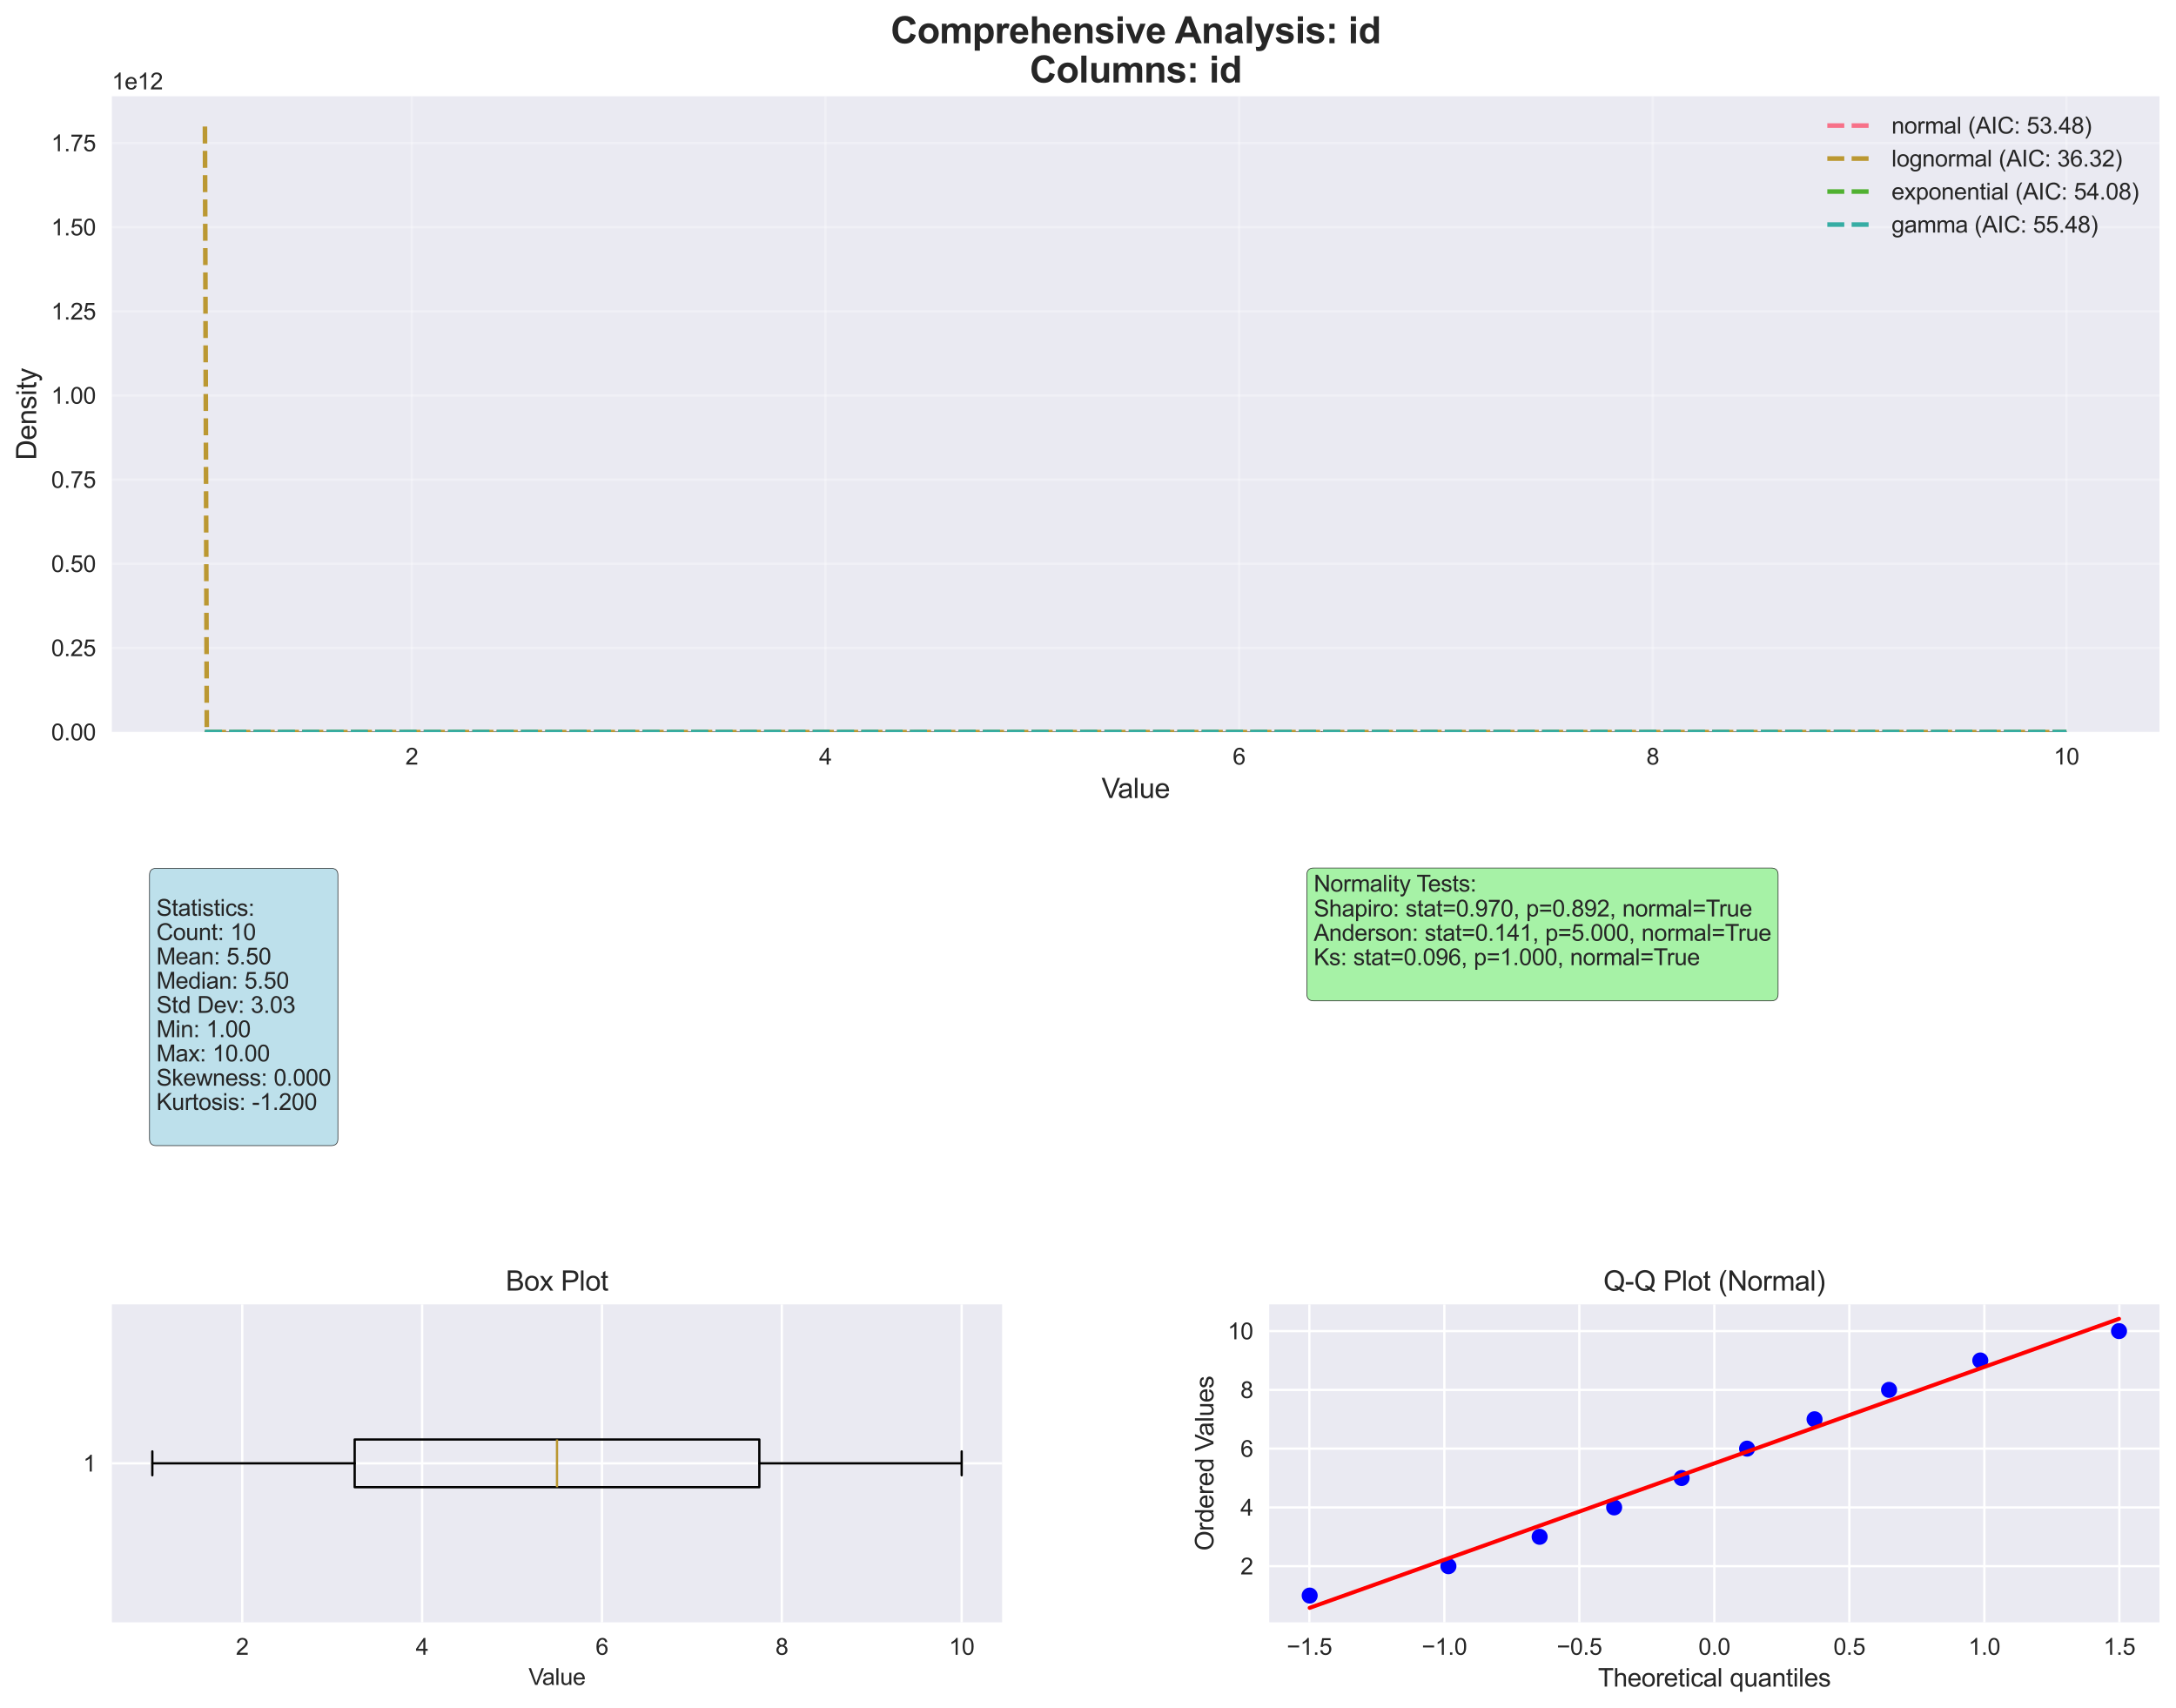 <?xml version="1.0" encoding="utf-8" standalone="no"?>
<!DOCTYPE svg PUBLIC "-//W3C//DTD SVG 1.1//EN"
  "http://www.w3.org/Graphics/SVG/1.1/DTD/svg11.dtd">
<svg xmlns:xlink="http://www.w3.org/1999/xlink" width="948.776pt" height="744.643pt" viewBox="0 0 948.776 744.643" xmlns="http://www.w3.org/2000/svg" version="1.1">
 <defs>
  <style type="text/css">*{stroke-linejoin: round; stroke-linecap: butt}</style>
 </defs>
 <g id="figure_1">
  <g id="patch_1">
   <path d="M 0 744.643 
L 948.776 744.643 
L 948.776 0 
L 0 0 
z
" style="fill: #ffffff"/>
  </g>
  <g id="axes_1">
   <g id="patch_2">
    <path d="M 48.776 319.158 
L 941.576 319.158 
L 941.576 41.958 
L 48.776 41.958 
z
" style="fill: #eaeaf2"/>
   </g>
   <g id="matplotlib.axis_1">
    <g id="xtick_1">
     <g id="line2d_1">
      <path d="M 179.54 319.158 
L 179.54 41.958 
" clip-path="url(#pbe031f80d2)" style="fill: none; stroke: #ffffff; stroke-opacity: 0.3; stroke-linecap: round"/>
     </g>
     <g id="line2d_2"/>
     <g id="text_1">
      <!-- 2 -->
      <g style="fill: #262626" transform="translate(176.759 333.316) scale(0.1 -0.1)">
       <defs>
        <path id="ArialMT-32" d="M 3222 541 
L 3222 0 
L 194 0 
Q 188 203 259 391 
Q 375 700 629 1000 
Q 884 1300 1366 1694 
Q 2113 2306 2375 2664 
Q 2638 3022 2638 3341 
Q 2638 3675 2398 3904 
Q 2159 4134 1775 4134 
Q 1369 4134 1125 3890 
Q 881 3647 878 3216 
L 300 3275 
Q 359 3922 746 4261 
Q 1134 4600 1788 4600 
Q 2447 4600 2831 4234 
Q 3216 3869 3216 3328 
Q 3216 3053 3103 2787 
Q 2991 2522 2730 2228 
Q 2469 1934 1863 1422 
Q 1356 997 1212 845 
Q 1069 694 975 541 
L 3222 541 
z
" transform="scale(0.016)"/>
       </defs>
       <use xlink:href="#ArialMT-32"/>
      </g>
     </g>
    </g>
    <g id="xtick_2">
     <g id="line2d_3">
      <path d="M 359.903 319.158 
L 359.903 41.958 
" clip-path="url(#pbe031f80d2)" style="fill: none; stroke: #ffffff; stroke-opacity: 0.3; stroke-linecap: round"/>
     </g>
     <g id="line2d_4"/>
     <g id="text_2">
      <!-- 4 -->
      <g style="fill: #262626" transform="translate(357.123 333.316) scale(0.1 -0.1)">
       <defs>
        <path id="ArialMT-34" d="M 2069 0 
L 2069 1097 
L 81 1097 
L 81 1613 
L 2172 4581 
L 2631 4581 
L 2631 1613 
L 3250 1613 
L 3250 1097 
L 2631 1097 
L 2631 0 
L 2069 0 
z
M 2069 1613 
L 2069 3678 
L 634 1613 
L 2069 1613 
z
" transform="scale(0.016)"/>
       </defs>
       <use xlink:href="#ArialMT-34"/>
      </g>
     </g>
    </g>
    <g id="xtick_3">
     <g id="line2d_5">
      <path d="M 540.267 319.158 
L 540.267 41.958 
" clip-path="url(#pbe031f80d2)" style="fill: none; stroke: #ffffff; stroke-opacity: 0.3; stroke-linecap: round"/>
     </g>
     <g id="line2d_6"/>
     <g id="text_3">
      <!-- 6 -->
      <g style="fill: #262626" transform="translate(537.486 333.316) scale(0.1 -0.1)">
       <defs>
        <path id="ArialMT-36" d="M 3184 3459 
L 2625 3416 
Q 2550 3747 2413 3897 
Q 2184 4138 1850 4138 
Q 1581 4138 1378 3988 
Q 1113 3794 959 3422 
Q 806 3050 800 2363 
Q 1003 2672 1297 2822 
Q 1591 2972 1913 2972 
Q 2475 2972 2870 2558 
Q 3266 2144 3266 1488 
Q 3266 1056 3080 686 
Q 2894 316 2569 119 
Q 2244 -78 1831 -78 
Q 1128 -78 684 439 
Q 241 956 241 2144 
Q 241 3472 731 4075 
Q 1159 4600 1884 4600 
Q 2425 4600 2770 4297 
Q 3116 3994 3184 3459 
z
M 888 1484 
Q 888 1194 1011 928 
Q 1134 663 1356 523 
Q 1578 384 1822 384 
Q 2178 384 2434 671 
Q 2691 959 2691 1453 
Q 2691 1928 2437 2201 
Q 2184 2475 1800 2475 
Q 1419 2475 1153 2201 
Q 888 1928 888 1484 
z
" transform="scale(0.016)"/>
       </defs>
       <use xlink:href="#ArialMT-36"/>
      </g>
     </g>
    </g>
    <g id="xtick_4">
     <g id="line2d_7">
      <path d="M 720.63 319.158 
L 720.63 41.958 
" clip-path="url(#pbe031f80d2)" style="fill: none; stroke: #ffffff; stroke-opacity: 0.3; stroke-linecap: round"/>
     </g>
     <g id="line2d_8"/>
     <g id="text_4">
      <!-- 8 -->
      <g style="fill: #262626" transform="translate(717.85 333.316) scale(0.1 -0.1)">
       <defs>
        <path id="ArialMT-38" d="M 1131 2484 
Q 781 2613 612 2850 
Q 444 3088 444 3419 
Q 444 3919 803 4259 
Q 1163 4600 1759 4600 
Q 2359 4600 2725 4251 
Q 3091 3903 3091 3403 
Q 3091 3084 2923 2848 
Q 2756 2613 2416 2484 
Q 2838 2347 3058 2040 
Q 3278 1734 3278 1309 
Q 3278 722 2862 322 
Q 2447 -78 1769 -78 
Q 1091 -78 675 323 
Q 259 725 259 1325 
Q 259 1772 486 2073 
Q 713 2375 1131 2484 
z
M 1019 3438 
Q 1019 3113 1228 2906 
Q 1438 2700 1772 2700 
Q 2097 2700 2305 2904 
Q 2513 3109 2513 3406 
Q 2513 3716 2298 3927 
Q 2084 4138 1766 4138 
Q 1444 4138 1231 3931 
Q 1019 3725 1019 3438 
z
M 838 1322 
Q 838 1081 952 856 
Q 1066 631 1291 507 
Q 1516 384 1775 384 
Q 2178 384 2440 643 
Q 2703 903 2703 1303 
Q 2703 1709 2433 1975 
Q 2163 2241 1756 2241 
Q 1359 2241 1098 1978 
Q 838 1716 838 1322 
z
" transform="scale(0.016)"/>
       </defs>
       <use xlink:href="#ArialMT-38"/>
      </g>
     </g>
    </g>
    <g id="xtick_5">
     <g id="line2d_9">
      <path d="M 900.994 319.158 
L 900.994 41.958 
" clip-path="url(#pbe031f80d2)" style="fill: none; stroke: #ffffff; stroke-opacity: 0.3; stroke-linecap: round"/>
     </g>
     <g id="line2d_10"/>
     <g id="text_5">
      <!-- 10 -->
      <g style="fill: #262626" transform="translate(895.433 333.316) scale(0.1 -0.1)">
       <defs>
        <path id="ArialMT-31" d="M 2384 0 
L 1822 0 
L 1822 3584 
Q 1619 3391 1289 3197 
Q 959 3003 697 2906 
L 697 3450 
Q 1169 3672 1522 3987 
Q 1875 4303 2022 4600 
L 2384 4600 
L 2384 0 
z
" transform="scale(0.016)"/>
        <path id="ArialMT-30" d="M 266 2259 
Q 266 3072 433 3567 
Q 600 4063 929 4331 
Q 1259 4600 1759 4600 
Q 2128 4600 2406 4451 
Q 2684 4303 2865 4023 
Q 3047 3744 3150 3342 
Q 3253 2941 3253 2259 
Q 3253 1453 3087 958 
Q 2922 463 2592 192 
Q 2263 -78 1759 -78 
Q 1097 -78 719 397 
Q 266 969 266 2259 
z
M 844 2259 
Q 844 1131 1108 757 
Q 1372 384 1759 384 
Q 2147 384 2411 759 
Q 2675 1134 2675 2259 
Q 2675 3391 2411 3762 
Q 2147 4134 1753 4134 
Q 1366 4134 1134 3806 
Q 844 3388 844 2259 
z
" transform="scale(0.016)"/>
       </defs>
       <use xlink:href="#ArialMT-31"/>
       <use xlink:href="#ArialMT-30" transform="translate(55.615 0)"/>
      </g>
     </g>
    </g>
    <g id="text_6">
     <!-- Value -->
     <g style="fill: #262626" transform="translate(480.273 347.893) scale(0.12 -0.12)">
      <defs>
       <path id="ArialMT-56" d="M 1803 0 
L 28 4581 
L 684 4581 
L 1875 1253 
Q 2019 853 2116 503 
Q 2222 878 2363 1253 
L 3600 4581 
L 4219 4581 
L 2425 0 
L 1803 0 
z
" transform="scale(0.016)"/>
       <path id="ArialMT-61" d="M 2588 409 
Q 2275 144 1986 34 
Q 1697 -75 1366 -75 
Q 819 -75 525 192 
Q 231 459 231 875 
Q 231 1119 342 1320 
Q 453 1522 633 1644 
Q 813 1766 1038 1828 
Q 1203 1872 1538 1913 
Q 2219 1994 2541 2106 
Q 2544 2222 2544 2253 
Q 2544 2597 2384 2738 
Q 2169 2928 1744 2928 
Q 1347 2928 1158 2789 
Q 969 2650 878 2297 
L 328 2372 
Q 403 2725 575 2942 
Q 747 3159 1072 3276 
Q 1397 3394 1825 3394 
Q 2250 3394 2515 3294 
Q 2781 3194 2906 3042 
Q 3031 2891 3081 2659 
Q 3109 2516 3109 2141 
L 3109 1391 
Q 3109 606 3145 398 
Q 3181 191 3288 0 
L 2700 0 
Q 2613 175 2588 409 
z
M 2541 1666 
Q 2234 1541 1622 1453 
Q 1275 1403 1131 1340 
Q 988 1278 909 1158 
Q 831 1038 831 891 
Q 831 666 1001 516 
Q 1172 366 1500 366 
Q 1825 366 2078 508 
Q 2331 650 2450 897 
Q 2541 1088 2541 1459 
L 2541 1666 
z
" transform="scale(0.016)"/>
       <path id="ArialMT-6c" d="M 409 0 
L 409 4581 
L 972 4581 
L 972 0 
L 409 0 
z
" transform="scale(0.016)"/>
       <path id="ArialMT-75" d="M 2597 0 
L 2597 488 
Q 2209 -75 1544 -75 
Q 1250 -75 995 37 
Q 741 150 617 320 
Q 494 491 444 738 
Q 409 903 409 1263 
L 409 3319 
L 972 3319 
L 972 1478 
Q 972 1038 1006 884 
Q 1059 663 1231 536 
Q 1403 409 1656 409 
Q 1909 409 2131 539 
Q 2353 669 2445 892 
Q 2538 1116 2538 1541 
L 2538 3319 
L 3100 3319 
L 3100 0 
L 2597 0 
z
" transform="scale(0.016)"/>
       <path id="ArialMT-65" d="M 2694 1069 
L 3275 997 
Q 3138 488 2766 206 
Q 2394 -75 1816 -75 
Q 1088 -75 661 373 
Q 234 822 234 1631 
Q 234 2469 665 2931 
Q 1097 3394 1784 3394 
Q 2450 3394 2872 2941 
Q 3294 2488 3294 1666 
Q 3294 1616 3291 1516 
L 816 1516 
Q 847 969 1125 678 
Q 1403 388 1819 388 
Q 2128 388 2347 550 
Q 2566 713 2694 1069 
z
M 847 1978 
L 2700 1978 
Q 2663 2397 2488 2606 
Q 2219 2931 1791 2931 
Q 1403 2931 1139 2672 
Q 875 2413 847 1978 
z
" transform="scale(0.016)"/>
      </defs>
      <use xlink:href="#ArialMT-56"/>
      <use xlink:href="#ArialMT-61" transform="translate(59.324 0)"/>
      <use xlink:href="#ArialMT-6c" transform="translate(114.939 0)"/>
      <use xlink:href="#ArialMT-75" transform="translate(137.156 0)"/>
      <use xlink:href="#ArialMT-65" transform="translate(192.771 0)"/>
     </g>
    </g>
   </g>
   <g id="matplotlib.axis_2">
    <g id="ytick_1">
     <g id="line2d_11">
      <path d="M 48.776 319.158 
L 941.576 319.158 
" clip-path="url(#pbe031f80d2)" style="fill: none; stroke: #ffffff; stroke-opacity: 0.3; stroke-linecap: round"/>
     </g>
     <g id="line2d_12"/>
     <g id="text_7">
      <!-- 0.00 -->
      <g style="fill: #262626" transform="translate(22.315 322.737) scale(0.1 -0.1)">
       <defs>
        <path id="ArialMT-2e" d="M 581 0 
L 581 641 
L 1222 641 
L 1222 0 
L 581 0 
z
" transform="scale(0.016)"/>
       </defs>
       <use xlink:href="#ArialMT-30"/>
       <use xlink:href="#ArialMT-2e" transform="translate(55.615 0)"/>
       <use xlink:href="#ArialMT-30" transform="translate(83.398 0)"/>
       <use xlink:href="#ArialMT-30" transform="translate(139.014 0)"/>
      </g>
     </g>
    </g>
    <g id="ytick_2">
     <g id="line2d_13">
      <path d="M 48.776 282.473 
L 941.576 282.473 
" clip-path="url(#pbe031f80d2)" style="fill: none; stroke: #ffffff; stroke-opacity: 0.3; stroke-linecap: round"/>
     </g>
     <g id="line2d_14"/>
     <g id="text_8">
      <!-- 0.25 -->
      <g style="fill: #262626" transform="translate(22.315 286.052) scale(0.1 -0.1)">
       <defs>
        <path id="ArialMT-35" d="M 266 1200 
L 856 1250 
Q 922 819 1161 601 
Q 1400 384 1738 384 
Q 2144 384 2425 690 
Q 2706 997 2706 1503 
Q 2706 1984 2436 2262 
Q 2166 2541 1728 2541 
Q 1456 2541 1237 2417 
Q 1019 2294 894 2097 
L 366 2166 
L 809 4519 
L 3088 4519 
L 3088 3981 
L 1259 3981 
L 1013 2750 
Q 1425 3038 1878 3038 
Q 2478 3038 2890 2622 
Q 3303 2206 3303 1553 
Q 3303 931 2941 478 
Q 2500 -78 1738 -78 
Q 1113 -78 717 272 
Q 322 622 266 1200 
z
" transform="scale(0.016)"/>
       </defs>
       <use xlink:href="#ArialMT-30"/>
       <use xlink:href="#ArialMT-2e" transform="translate(55.615 0)"/>
       <use xlink:href="#ArialMT-32" transform="translate(83.398 0)"/>
       <use xlink:href="#ArialMT-35" transform="translate(139.014 0)"/>
      </g>
     </g>
    </g>
    <g id="ytick_3">
     <g id="line2d_15">
      <path d="M 48.776 245.788 
L 941.576 245.788 
" clip-path="url(#pbe031f80d2)" style="fill: none; stroke: #ffffff; stroke-opacity: 0.3; stroke-linecap: round"/>
     </g>
     <g id="line2d_16"/>
     <g id="text_9">
      <!-- 0.50 -->
      <g style="fill: #262626" transform="translate(22.315 249.367) scale(0.1 -0.1)">
       <use xlink:href="#ArialMT-30"/>
       <use xlink:href="#ArialMT-2e" transform="translate(55.615 0)"/>
       <use xlink:href="#ArialMT-35" transform="translate(83.398 0)"/>
       <use xlink:href="#ArialMT-30" transform="translate(139.014 0)"/>
      </g>
     </g>
    </g>
    <g id="ytick_4">
     <g id="line2d_17">
      <path d="M 48.776 209.103 
L 941.576 209.103 
" clip-path="url(#pbe031f80d2)" style="fill: none; stroke: #ffffff; stroke-opacity: 0.3; stroke-linecap: round"/>
     </g>
     <g id="line2d_18"/>
     <g id="text_10">
      <!-- 0.75 -->
      <g style="fill: #262626" transform="translate(22.315 212.682) scale(0.1 -0.1)">
       <defs>
        <path id="ArialMT-37" d="M 303 3981 
L 303 4522 
L 3269 4522 
L 3269 4084 
Q 2831 3619 2401 2847 
Q 1972 2075 1738 1259 
Q 1569 684 1522 0 
L 944 0 
Q 953 541 1156 1306 
Q 1359 2072 1739 2783 
Q 2119 3494 2547 3981 
L 303 3981 
z
" transform="scale(0.016)"/>
       </defs>
       <use xlink:href="#ArialMT-30"/>
       <use xlink:href="#ArialMT-2e" transform="translate(55.615 0)"/>
       <use xlink:href="#ArialMT-37" transform="translate(83.398 0)"/>
       <use xlink:href="#ArialMT-35" transform="translate(139.014 0)"/>
      </g>
     </g>
    </g>
    <g id="ytick_5">
     <g id="line2d_19">
      <path d="M 48.776 172.418 
L 941.576 172.418 
" clip-path="url(#pbe031f80d2)" style="fill: none; stroke: #ffffff; stroke-opacity: 0.3; stroke-linecap: round"/>
     </g>
     <g id="line2d_20"/>
     <g id="text_11">
      <!-- 1.00 -->
      <g style="fill: #262626" transform="translate(22.315 175.997) scale(0.1 -0.1)">
       <use xlink:href="#ArialMT-31"/>
       <use xlink:href="#ArialMT-2e" transform="translate(55.615 0)"/>
       <use xlink:href="#ArialMT-30" transform="translate(83.398 0)"/>
       <use xlink:href="#ArialMT-30" transform="translate(139.014 0)"/>
      </g>
     </g>
    </g>
    <g id="ytick_6">
     <g id="line2d_21">
      <path d="M 48.776 135.733 
L 941.576 135.733 
" clip-path="url(#pbe031f80d2)" style="fill: none; stroke: #ffffff; stroke-opacity: 0.3; stroke-linecap: round"/>
     </g>
     <g id="line2d_22"/>
     <g id="text_12">
      <!-- 1.25 -->
      <g style="fill: #262626" transform="translate(22.315 139.312) scale(0.1 -0.1)">
       <use xlink:href="#ArialMT-31"/>
       <use xlink:href="#ArialMT-2e" transform="translate(55.615 0)"/>
       <use xlink:href="#ArialMT-32" transform="translate(83.398 0)"/>
       <use xlink:href="#ArialMT-35" transform="translate(139.014 0)"/>
      </g>
     </g>
    </g>
    <g id="ytick_7">
     <g id="line2d_23">
      <path d="M 48.776 99.049 
L 941.576 99.049 
" clip-path="url(#pbe031f80d2)" style="fill: none; stroke: #ffffff; stroke-opacity: 0.3; stroke-linecap: round"/>
     </g>
     <g id="line2d_24"/>
     <g id="text_13">
      <!-- 1.50 -->
      <g style="fill: #262626" transform="translate(22.315 102.627) scale(0.1 -0.1)">
       <use xlink:href="#ArialMT-31"/>
       <use xlink:href="#ArialMT-2e" transform="translate(55.615 0)"/>
       <use xlink:href="#ArialMT-35" transform="translate(83.398 0)"/>
       <use xlink:href="#ArialMT-30" transform="translate(139.014 0)"/>
      </g>
     </g>
    </g>
    <g id="ytick_8">
     <g id="line2d_25">
      <path d="M 48.776 62.364 
L 941.576 62.364 
" clip-path="url(#pbe031f80d2)" style="fill: none; stroke: #ffffff; stroke-opacity: 0.3; stroke-linecap: round"/>
     </g>
     <g id="line2d_26"/>
     <g id="text_14">
      <!-- 1.75 -->
      <g style="fill: #262626" transform="translate(22.315 65.943) scale(0.1 -0.1)">
       <use xlink:href="#ArialMT-31"/>
       <use xlink:href="#ArialMT-2e" transform="translate(55.615 0)"/>
       <use xlink:href="#ArialMT-37" transform="translate(83.398 0)"/>
       <use xlink:href="#ArialMT-35" transform="translate(139.014 0)"/>
      </g>
     </g>
    </g>
    <g id="text_15">
     <!-- Density -->
     <g style="fill: #262626" transform="translate(15.789 200.564) rotate(-90) scale(0.12 -0.12)">
      <defs>
       <path id="ArialMT-44" d="M 494 0 
L 494 4581 
L 2072 4581 
Q 2606 4581 2888 4516 
Q 3281 4425 3559 4188 
Q 3922 3881 4101 3404 
Q 4281 2928 4281 2316 
Q 4281 1794 4159 1391 
Q 4038 988 3847 723 
Q 3656 459 3429 307 
Q 3203 156 2883 78 
Q 2563 0 2147 0 
L 494 0 
z
M 1100 541 
L 2078 541 
Q 2531 541 2789 625 
Q 3047 709 3200 863 
Q 3416 1078 3536 1442 
Q 3656 1806 3656 2325 
Q 3656 3044 3420 3430 
Q 3184 3816 2847 3947 
Q 2603 4041 2063 4041 
L 1100 4041 
L 1100 541 
z
" transform="scale(0.016)"/>
       <path id="ArialMT-6e" d="M 422 0 
L 422 3319 
L 928 3319 
L 928 2847 
Q 1294 3394 1984 3394 
Q 2284 3394 2536 3286 
Q 2788 3178 2913 3003 
Q 3038 2828 3088 2588 
Q 3119 2431 3119 2041 
L 3119 0 
L 2556 0 
L 2556 2019 
Q 2556 2363 2490 2533 
Q 2425 2703 2258 2804 
Q 2091 2906 1866 2906 
Q 1506 2906 1245 2678 
Q 984 2450 984 1813 
L 984 0 
L 422 0 
z
" transform="scale(0.016)"/>
       <path id="ArialMT-73" d="M 197 991 
L 753 1078 
Q 800 744 1014 566 
Q 1228 388 1613 388 
Q 2000 388 2187 545 
Q 2375 703 2375 916 
Q 2375 1106 2209 1216 
Q 2094 1291 1634 1406 
Q 1016 1563 777 1677 
Q 538 1791 414 1992 
Q 291 2194 291 2438 
Q 291 2659 392 2848 
Q 494 3038 669 3163 
Q 800 3259 1026 3326 
Q 1253 3394 1513 3394 
Q 1903 3394 2198 3281 
Q 2494 3169 2634 2976 
Q 2775 2784 2828 2463 
L 2278 2388 
Q 2241 2644 2061 2787 
Q 1881 2931 1553 2931 
Q 1166 2931 1000 2803 
Q 834 2675 834 2503 
Q 834 2394 903 2306 
Q 972 2216 1119 2156 
Q 1203 2125 1616 2013 
Q 2213 1853 2448 1751 
Q 2684 1650 2818 1456 
Q 2953 1263 2953 975 
Q 2953 694 2789 445 
Q 2625 197 2315 61 
Q 2006 -75 1616 -75 
Q 969 -75 630 194 
Q 291 463 197 991 
z
" transform="scale(0.016)"/>
       <path id="ArialMT-69" d="M 425 3934 
L 425 4581 
L 988 4581 
L 988 3934 
L 425 3934 
z
M 425 0 
L 425 3319 
L 988 3319 
L 988 0 
L 425 0 
z
" transform="scale(0.016)"/>
       <path id="ArialMT-74" d="M 1650 503 
L 1731 6 
Q 1494 -44 1306 -44 
Q 1000 -44 831 53 
Q 663 150 594 308 
Q 525 466 525 972 
L 525 2881 
L 113 2881 
L 113 3319 
L 525 3319 
L 525 4141 
L 1084 4478 
L 1084 3319 
L 1650 3319 
L 1650 2881 
L 1084 2881 
L 1084 941 
Q 1084 700 1114 631 
Q 1144 563 1211 522 
Q 1278 481 1403 481 
Q 1497 481 1650 503 
z
" transform="scale(0.016)"/>
       <path id="ArialMT-79" d="M 397 -1278 
L 334 -750 
Q 519 -800 656 -800 
Q 844 -800 956 -737 
Q 1069 -675 1141 -563 
Q 1194 -478 1313 -144 
Q 1328 -97 1363 -6 
L 103 3319 
L 709 3319 
L 1400 1397 
Q 1534 1031 1641 628 
Q 1738 1016 1872 1384 
L 2581 3319 
L 3144 3319 
L 1881 -56 
Q 1678 -603 1566 -809 
Q 1416 -1088 1222 -1217 
Q 1028 -1347 759 -1347 
Q 597 -1347 397 -1278 
z
" transform="scale(0.016)"/>
      </defs>
      <use xlink:href="#ArialMT-44"/>
      <use xlink:href="#ArialMT-65" transform="translate(72.217 0)"/>
      <use xlink:href="#ArialMT-6e" transform="translate(127.832 0)"/>
      <use xlink:href="#ArialMT-73" transform="translate(183.447 0)"/>
      <use xlink:href="#ArialMT-69" transform="translate(233.447 0)"/>
      <use xlink:href="#ArialMT-74" transform="translate(255.664 0)"/>
      <use xlink:href="#ArialMT-79" transform="translate(283.447 0)"/>
     </g>
    </g>
    <g id="text_16">
     <!-- 1e12 -->
     <g style="fill: #262626" transform="translate(48.776 38.958) scale(0.1 -0.1)">
      <use xlink:href="#ArialMT-31"/>
      <use xlink:href="#ArialMT-65" transform="translate(55.615 0)"/>
      <use xlink:href="#ArialMT-31" transform="translate(111.23 0)"/>
      <use xlink:href="#ArialMT-32" transform="translate(166.846 0)"/>
     </g>
    </g>
   </g>
   <g id="patch_3">
    <path d="M 89.358 319.158 
L 251.685 319.158 
L 251.685 319.158 
L 89.358 319.158 
z
" clip-path="url(#pbe031f80d2)" style="fill: #87ceeb; opacity: 0.7; stroke: #000000; stroke-width: 0.5; stroke-linejoin: miter"/>
   </g>
   <g id="patch_4">
    <path d="M 251.685 319.158 
L 414.012 319.158 
L 414.012 319.158 
L 251.685 319.158 
z
" clip-path="url(#pbe031f80d2)" style="fill: #87ceeb; opacity: 0.7; stroke: #000000; stroke-width: 0.5; stroke-linejoin: miter"/>
   </g>
   <g id="patch_5">
    <path d="M 414.012 319.158 
L 576.34 319.158 
L 576.34 319.158 
L 414.012 319.158 
z
" clip-path="url(#pbe031f80d2)" style="fill: #87ceeb; opacity: 0.7; stroke: #000000; stroke-width: 0.5; stroke-linejoin: miter"/>
   </g>
   <g id="patch_6">
    <path d="M 576.34 319.158 
L 738.667 319.158 
L 738.667 319.158 
L 576.34 319.158 
z
" clip-path="url(#pbe031f80d2)" style="fill: #87ceeb; opacity: 0.7; stroke: #000000; stroke-width: 0.5; stroke-linejoin: miter"/>
   </g>
   <g id="patch_7">
    <path d="M 738.667 319.158 
L 900.994 319.158 
L 900.994 319.158 
L 738.667 319.158 
z
" clip-path="url(#pbe031f80d2)" style="fill: #87ceeb; opacity: 0.7; stroke: #000000; stroke-width: 0.5; stroke-linejoin: miter"/>
   </g>
   <g id="line2d_27">
    <path d="M 89.358 319.158 
L 900.994 319.158 
L 900.994 319.158 
" clip-path="url(#pbe031f80d2)" style="fill: none; stroke-dasharray: 7.4,3.2; stroke-dashoffset: 0; stroke: #f77189; stroke-width: 2"/>
   </g>
   <g id="line2d_28">
    <path d="M 89.358 55.158 
L 90.17 319.158 
L 900.994 319.158 
L 900.994 319.158 
" clip-path="url(#pbe031f80d2)" style="fill: none; stroke-dasharray: 7.4,3.2; stroke-dashoffset: 0; stroke: #bb9832; stroke-width: 2"/>
   </g>
   <g id="line2d_29">
    <path d="M 89.358 319.158 
L 900.994 319.158 
L 900.994 319.158 
" clip-path="url(#pbe031f80d2)" style="fill: none; stroke-dasharray: 7.4,3.2; stroke-dashoffset: 0; stroke: #50b131; stroke-width: 2"/>
   </g>
   <g id="line2d_30">
    <path d="M 89.358 319.158 
L 900.994 319.158 
L 900.994 319.158 
" clip-path="url(#pbe031f80d2)" style="fill: none; stroke-dasharray: 7.4,3.2; stroke-dashoffset: 0; stroke: #36ada4; stroke-width: 2"/>
   </g>
   <g id="patch_8">
    <path d="M 48.776 319.158 
L 48.776 41.958 
" style="fill: none"/>
   </g>
   <g id="patch_9">
    <path d="M 941.576 319.158 
L 941.576 41.958 
" style="fill: none"/>
   </g>
   <g id="patch_10">
    <path d="M 48.776 319.158 
L 941.576 319.158 
" style="fill: none"/>
   </g>
   <g id="patch_11">
    <path d="M 48.776 41.958 
L 941.576 41.958 
" style="fill: none"/>
   </g>
   <g id="text_17">
    <!-- Comprehensive Analysis: id -->
    <g style="fill: #262626" transform="translate(388.338 18.848) scale(0.16 -0.16)">
     <defs>
      <path id="Arial-BoldMT-43" d="M 3397 1684 
L 4294 1400 
Q 4088 650 3608 286 
Q 3128 -78 2391 -78 
Q 1478 -78 890 545 
Q 303 1169 303 2250 
Q 303 3394 893 4026 
Q 1484 4659 2447 4659 
Q 3288 4659 3813 4163 
Q 4125 3869 4281 3319 
L 3366 3100 
Q 3284 3456 3026 3662 
Q 2769 3869 2400 3869 
Q 1891 3869 1573 3503 
Q 1256 3138 1256 2319 
Q 1256 1450 1568 1081 
Q 1881 713 2381 713 
Q 2750 713 3015 947 
Q 3281 1181 3397 1684 
z
" transform="scale(0.016)"/>
      <path id="Arial-BoldMT-6f" d="M 256 1706 
Q 256 2144 472 2553 
Q 688 2963 1083 3178 
Q 1478 3394 1966 3394 
Q 2719 3394 3200 2905 
Q 3681 2416 3681 1669 
Q 3681 916 3195 420 
Q 2709 -75 1972 -75 
Q 1516 -75 1102 131 
Q 688 338 472 736 
Q 256 1134 256 1706 
z
M 1156 1659 
Q 1156 1166 1390 903 
Q 1625 641 1969 641 
Q 2313 641 2545 903 
Q 2778 1166 2778 1666 
Q 2778 2153 2545 2415 
Q 2313 2678 1969 2678 
Q 1625 2678 1390 2415 
Q 1156 2153 1156 1659 
z
" transform="scale(0.016)"/>
      <path id="Arial-BoldMT-6d" d="M 394 3319 
L 1203 3319 
L 1203 2866 
Q 1638 3394 2238 3394 
Q 2556 3394 2790 3262 
Q 3025 3131 3175 2866 
Q 3394 3131 3647 3262 
Q 3900 3394 4188 3394 
Q 4553 3394 4806 3245 
Q 5059 3097 5184 2809 
Q 5275 2597 5275 2122 
L 5275 0 
L 4397 0 
L 4397 1897 
Q 4397 2391 4306 2534 
Q 4184 2722 3931 2722 
Q 3747 2722 3584 2609 
Q 3422 2497 3350 2280 
Q 3278 2063 3278 1594 
L 3278 0 
L 2400 0 
L 2400 1819 
Q 2400 2303 2353 2443 
Q 2306 2584 2207 2653 
Q 2109 2722 1941 2722 
Q 1738 2722 1575 2612 
Q 1413 2503 1342 2297 
Q 1272 2091 1272 1613 
L 1272 0 
L 394 0 
L 394 3319 
z
" transform="scale(0.016)"/>
      <path id="Arial-BoldMT-70" d="M 434 3319 
L 1253 3319 
L 1253 2831 
Q 1413 3081 1684 3237 
Q 1956 3394 2288 3394 
Q 2866 3394 3269 2941 
Q 3672 2488 3672 1678 
Q 3672 847 3265 386 
Q 2859 -75 2281 -75 
Q 2006 -75 1782 34 
Q 1559 144 1313 409 
L 1313 -1263 
L 434 -1263 
L 434 3319 
z
M 1303 1716 
Q 1303 1156 1525 889 
Q 1747 622 2066 622 
Q 2372 622 2575 867 
Q 2778 1113 2778 1672 
Q 2778 2194 2568 2447 
Q 2359 2700 2050 2700 
Q 1728 2700 1515 2451 
Q 1303 2203 1303 1716 
z
" transform="scale(0.016)"/>
      <path id="Arial-BoldMT-72" d="M 1300 0 
L 422 0 
L 422 3319 
L 1238 3319 
L 1238 2847 
Q 1447 3181 1614 3287 
Q 1781 3394 1994 3394 
Q 2294 3394 2572 3228 
L 2300 2463 
Q 2078 2606 1888 2606 
Q 1703 2606 1575 2504 
Q 1447 2403 1373 2137 
Q 1300 1872 1300 1025 
L 1300 0 
z
" transform="scale(0.016)"/>
      <path id="Arial-BoldMT-65" d="M 2381 1056 
L 3256 909 
Q 3088 428 2723 176 
Q 2359 -75 1813 -75 
Q 947 -75 531 491 
Q 203 944 203 1634 
Q 203 2459 634 2926 
Q 1066 3394 1725 3394 
Q 2466 3394 2894 2905 
Q 3322 2416 3303 1406 
L 1103 1406 
Q 1113 1016 1316 798 
Q 1519 581 1822 581 
Q 2028 581 2168 693 
Q 2309 806 2381 1056 
z
M 2431 1944 
Q 2422 2325 2234 2523 
Q 2047 2722 1778 2722 
Q 1491 2722 1303 2513 
Q 1116 2303 1119 1944 
L 2431 1944 
z
" transform="scale(0.016)"/>
      <path id="Arial-BoldMT-68" d="M 1334 4581 
L 1334 2897 
Q 1759 3394 2350 3394 
Q 2653 3394 2897 3281 
Q 3141 3169 3264 2994 
Q 3388 2819 3433 2606 
Q 3478 2394 3478 1947 
L 3478 0 
L 2600 0 
L 2600 1753 
Q 2600 2275 2550 2415 
Q 2500 2556 2373 2639 
Q 2247 2722 2056 2722 
Q 1838 2722 1666 2615 
Q 1494 2509 1414 2295 
Q 1334 2081 1334 1663 
L 1334 0 
L 456 0 
L 456 4581 
L 1334 4581 
z
" transform="scale(0.016)"/>
      <path id="Arial-BoldMT-6e" d="M 3478 0 
L 2600 0 
L 2600 1694 
Q 2600 2231 2544 2389 
Q 2488 2547 2361 2634 
Q 2234 2722 2056 2722 
Q 1828 2722 1647 2597 
Q 1466 2472 1398 2265 
Q 1331 2059 1331 1503 
L 1331 0 
L 453 0 
L 453 3319 
L 1269 3319 
L 1269 2831 
Q 1703 3394 2363 3394 
Q 2653 3394 2893 3289 
Q 3134 3184 3257 3021 
Q 3381 2859 3429 2653 
Q 3478 2447 3478 2063 
L 3478 0 
z
" transform="scale(0.016)"/>
      <path id="Arial-BoldMT-73" d="M 150 947 
L 1031 1081 
Q 1088 825 1259 692 
Q 1431 559 1741 559 
Q 2081 559 2253 684 
Q 2369 772 2369 919 
Q 2369 1019 2306 1084 
Q 2241 1147 2013 1200 
Q 950 1434 666 1628 
Q 272 1897 272 2375 
Q 272 2806 612 3100 
Q 953 3394 1669 3394 
Q 2350 3394 2681 3172 
Q 3013 2950 3138 2516 
L 2309 2363 
Q 2256 2556 2107 2659 
Q 1959 2763 1684 2763 
Q 1338 2763 1188 2666 
Q 1088 2597 1088 2488 
Q 1088 2394 1175 2328 
Q 1294 2241 1995 2081 
Q 2697 1922 2975 1691 
Q 3250 1456 3250 1038 
Q 3250 581 2869 253 
Q 2488 -75 1741 -75 
Q 1063 -75 667 200 
Q 272 475 150 947 
z
" transform="scale(0.016)"/>
      <path id="Arial-BoldMT-69" d="M 459 3769 
L 459 4581 
L 1338 4581 
L 1338 3769 
L 459 3769 
z
M 459 0 
L 459 3319 
L 1338 3319 
L 1338 0 
L 459 0 
z
" transform="scale(0.016)"/>
      <path id="Arial-BoldMT-76" d="M 1372 0 
L 34 3319 
L 956 3319 
L 1581 1625 
L 1763 1059 
Q 1834 1275 1853 1344 
Q 1897 1484 1947 1625 
L 2578 3319 
L 3481 3319 
L 2163 0 
L 1372 0 
z
" transform="scale(0.016)"/>
      <path id="Arial-BoldMT-20" transform="scale(0.016)"/>
      <path id="Arial-BoldMT-41" d="M 4597 0 
L 3591 0 
L 3191 1041 
L 1359 1041 
L 981 0 
L 0 0 
L 1784 4581 
L 2763 4581 
L 4597 0 
z
M 2894 1813 
L 2263 3513 
L 1644 1813 
L 2894 1813 
z
" transform="scale(0.016)"/>
      <path id="Arial-BoldMT-61" d="M 1116 2306 
L 319 2450 
Q 453 2931 781 3162 
Q 1109 3394 1756 3394 
Q 2344 3394 2631 3255 
Q 2919 3116 3036 2902 
Q 3153 2688 3153 2116 
L 3144 1091 
Q 3144 653 3186 445 
Q 3228 238 3344 0 
L 2475 0 
Q 2441 88 2391 259 
Q 2369 338 2359 363 
Q 2134 144 1878 34 
Q 1622 -75 1331 -75 
Q 819 -75 523 203 
Q 228 481 228 906 
Q 228 1188 362 1408 
Q 497 1628 739 1745 
Q 981 1863 1438 1950 
Q 2053 2066 2291 2166 
L 2291 2253 
Q 2291 2506 2166 2614 
Q 2041 2722 1694 2722 
Q 1459 2722 1328 2630 
Q 1197 2538 1116 2306 
z
M 2291 1594 
Q 2122 1538 1756 1459 
Q 1391 1381 1278 1306 
Q 1106 1184 1106 997 
Q 1106 813 1243 678 
Q 1381 544 1594 544 
Q 1831 544 2047 700 
Q 2206 819 2256 991 
Q 2291 1103 2291 1419 
L 2291 1594 
z
" transform="scale(0.016)"/>
      <path id="Arial-BoldMT-6c" d="M 459 0 
L 459 4581 
L 1338 4581 
L 1338 0 
L 459 0 
z
" transform="scale(0.016)"/>
      <path id="Arial-BoldMT-79" d="M 44 3319 
L 978 3319 
L 1772 963 
L 2547 3319 
L 3456 3319 
L 2284 125 
L 2075 -453 
Q 1959 -744 1854 -897 
Q 1750 -1050 1614 -1145 
Q 1478 -1241 1279 -1294 
Q 1081 -1347 831 -1347 
Q 578 -1347 334 -1294 
L 256 -606 
Q 463 -647 628 -647 
Q 934 -647 1081 -467 
Q 1228 -288 1306 -9 
L 44 3319 
z
" transform="scale(0.016)"/>
      <path id="Arial-BoldMT-3a" d="M 628 2441 
L 628 3319 
L 1506 3319 
L 1506 2441 
L 628 2441 
z
M 628 0 
L 628 878 
L 1506 878 
L 1506 0 
L 628 0 
z
" transform="scale(0.016)"/>
      <path id="Arial-BoldMT-64" d="M 3503 0 
L 2688 0 
L 2688 488 
Q 2484 203 2207 64 
Q 1931 -75 1650 -75 
Q 1078 -75 670 386 
Q 263 847 263 1672 
Q 263 2516 659 2955 
Q 1056 3394 1663 3394 
Q 2219 3394 2625 2931 
L 2625 4581 
L 3503 4581 
L 3503 0 
z
M 1159 1731 
Q 1159 1200 1306 963 
Q 1519 619 1900 619 
Q 2203 619 2415 876 
Q 2628 1134 2628 1647 
Q 2628 2219 2422 2470 
Q 2216 2722 1894 2722 
Q 1581 2722 1370 2473 
Q 1159 2225 1159 1731 
z
" transform="scale(0.016)"/>
     </defs>
     <use xlink:href="#Arial-BoldMT-43"/>
     <use xlink:href="#Arial-BoldMT-6f" transform="translate(72.217 0)"/>
     <use xlink:href="#Arial-BoldMT-6d" transform="translate(133.301 0)"/>
     <use xlink:href="#Arial-BoldMT-70" transform="translate(222.217 0)"/>
     <use xlink:href="#Arial-BoldMT-72" transform="translate(283.301 0)"/>
     <use xlink:href="#Arial-BoldMT-65" transform="translate(322.217 0)"/>
     <use xlink:href="#Arial-BoldMT-68" transform="translate(377.832 0)"/>
     <use xlink:href="#Arial-BoldMT-65" transform="translate(438.916 0)"/>
     <use xlink:href="#Arial-BoldMT-6e" transform="translate(494.531 0)"/>
     <use xlink:href="#Arial-BoldMT-73" transform="translate(555.615 0)"/>
     <use xlink:href="#Arial-BoldMT-69" transform="translate(611.23 0)"/>
     <use xlink:href="#Arial-BoldMT-76" transform="translate(639.014 0)"/>
     <use xlink:href="#Arial-BoldMT-65" transform="translate(694.629 0)"/>
     <use xlink:href="#Arial-BoldMT-20" transform="translate(750.244 0)"/>
     <use xlink:href="#Arial-BoldMT-41" transform="translate(774.277 0)"/>
     <use xlink:href="#Arial-BoldMT-6e" transform="translate(846.494 0)"/>
     <use xlink:href="#Arial-BoldMT-61" transform="translate(907.578 0)"/>
     <use xlink:href="#Arial-BoldMT-6c" transform="translate(963.193 0)"/>
     <use xlink:href="#Arial-BoldMT-79" transform="translate(990.977 0)"/>
     <use xlink:href="#Arial-BoldMT-73" transform="translate(1046.592 0)"/>
     <use xlink:href="#Arial-BoldMT-69" transform="translate(1102.207 0)"/>
     <use xlink:href="#Arial-BoldMT-73" transform="translate(1129.99 0)"/>
     <use xlink:href="#Arial-BoldMT-3a" transform="translate(1185.605 0)"/>
     <use xlink:href="#Arial-BoldMT-20" transform="translate(1218.906 0)"/>
     <use xlink:href="#Arial-BoldMT-69" transform="translate(1246.689 0)"/>
     <use xlink:href="#Arial-BoldMT-64" transform="translate(1274.473 0)"/>
    </g>
    <!-- Columns: id -->
    <g style="fill: #262626" transform="translate(448.96 35.958) scale(0.16 -0.16)">
     <defs>
      <path id="Arial-BoldMT-75" d="M 2644 0 
L 2644 497 
Q 2463 231 2167 78 
Q 1872 -75 1544 -75 
Q 1209 -75 943 72 
Q 678 219 559 484 
Q 441 750 441 1219 
L 441 3319 
L 1319 3319 
L 1319 1794 
Q 1319 1094 1367 936 
Q 1416 778 1544 686 
Q 1672 594 1869 594 
Q 2094 594 2272 717 
Q 2450 841 2515 1023 
Q 2581 1206 2581 1919 
L 2581 3319 
L 3459 3319 
L 3459 0 
L 2644 0 
z
" transform="scale(0.016)"/>
     </defs>
     <use xlink:href="#Arial-BoldMT-43"/>
     <use xlink:href="#Arial-BoldMT-6f" transform="translate(72.217 0)"/>
     <use xlink:href="#Arial-BoldMT-6c" transform="translate(133.301 0)"/>
     <use xlink:href="#Arial-BoldMT-75" transform="translate(161.084 0)"/>
     <use xlink:href="#Arial-BoldMT-6d" transform="translate(222.168 0)"/>
     <use xlink:href="#Arial-BoldMT-6e" transform="translate(311.084 0)"/>
     <use xlink:href="#Arial-BoldMT-73" transform="translate(372.168 0)"/>
     <use xlink:href="#Arial-BoldMT-3a" transform="translate(427.783 0)"/>
     <use xlink:href="#Arial-BoldMT-20" transform="translate(461.084 0)"/>
     <use xlink:href="#Arial-BoldMT-69" transform="translate(488.867 0)"/>
     <use xlink:href="#Arial-BoldMT-64" transform="translate(516.65 0)"/>
    </g>
   </g>
   <g id="legend_1">
    <g id="line2d_31">
     <path d="M 796.742 54.738 
L 806.742 54.738 
L 816.742 54.738 
" style="fill: none; stroke-dasharray: 7.4,3.2; stroke-dashoffset: 0; stroke: #f77189; stroke-width: 2"/>
    </g>
    <g id="text_18">
     <!-- normal (AIC: 53.48) -->
     <g style="fill: #262626" transform="translate(824.742 58.238) scale(0.1 -0.1)">
      <defs>
       <path id="ArialMT-6f" d="M 213 1659 
Q 213 2581 725 3025 
Q 1153 3394 1769 3394 
Q 2453 3394 2887 2945 
Q 3322 2497 3322 1706 
Q 3322 1066 3130 698 
Q 2938 331 2570 128 
Q 2203 -75 1769 -75 
Q 1072 -75 642 372 
Q 213 819 213 1659 
z
M 791 1659 
Q 791 1022 1069 705 
Q 1347 388 1769 388 
Q 2188 388 2466 706 
Q 2744 1025 2744 1678 
Q 2744 2294 2464 2611 
Q 2184 2928 1769 2928 
Q 1347 2928 1069 2612 
Q 791 2297 791 1659 
z
" transform="scale(0.016)"/>
       <path id="ArialMT-72" d="M 416 0 
L 416 3319 
L 922 3319 
L 922 2816 
Q 1116 3169 1280 3281 
Q 1444 3394 1641 3394 
Q 1925 3394 2219 3213 
L 2025 2691 
Q 1819 2813 1613 2813 
Q 1428 2813 1281 2702 
Q 1134 2591 1072 2394 
Q 978 2094 978 1738 
L 978 0 
L 416 0 
z
" transform="scale(0.016)"/>
       <path id="ArialMT-6d" d="M 422 0 
L 422 3319 
L 925 3319 
L 925 2853 
Q 1081 3097 1340 3245 
Q 1600 3394 1931 3394 
Q 2300 3394 2536 3241 
Q 2772 3088 2869 2813 
Q 3263 3394 3894 3394 
Q 4388 3394 4653 3120 
Q 4919 2847 4919 2278 
L 4919 0 
L 4359 0 
L 4359 2091 
Q 4359 2428 4304 2576 
Q 4250 2725 4106 2815 
Q 3963 2906 3769 2906 
Q 3419 2906 3187 2673 
Q 2956 2441 2956 1928 
L 2956 0 
L 2394 0 
L 2394 2156 
Q 2394 2531 2256 2718 
Q 2119 2906 1806 2906 
Q 1569 2906 1367 2781 
Q 1166 2656 1075 2415 
Q 984 2175 984 1722 
L 984 0 
L 422 0 
z
" transform="scale(0.016)"/>
       <path id="ArialMT-20" transform="scale(0.016)"/>
       <path id="ArialMT-28" d="M 1497 -1347 
Q 1031 -759 709 28 
Q 388 816 388 1659 
Q 388 2403 628 3084 
Q 909 3875 1497 4659 
L 1900 4659 
Q 1522 4009 1400 3731 
Q 1209 3300 1100 2831 
Q 966 2247 966 1656 
Q 966 153 1900 -1347 
L 1497 -1347 
z
" transform="scale(0.016)"/>
       <path id="ArialMT-41" d="M -9 0 
L 1750 4581 
L 2403 4581 
L 4278 0 
L 3588 0 
L 3053 1388 
L 1138 1388 
L 634 0 
L -9 0 
z
M 1313 1881 
L 2866 1881 
L 2388 3150 
Q 2169 3728 2063 4100 
Q 1975 3659 1816 3225 
L 1313 1881 
z
" transform="scale(0.016)"/>
       <path id="ArialMT-49" d="M 597 0 
L 597 4581 
L 1203 4581 
L 1203 0 
L 597 0 
z
" transform="scale(0.016)"/>
       <path id="ArialMT-43" d="M 3763 1606 
L 4369 1453 
Q 4178 706 3683 314 
Q 3188 -78 2472 -78 
Q 1731 -78 1267 223 
Q 803 525 561 1097 
Q 319 1669 319 2325 
Q 319 3041 592 3573 
Q 866 4106 1370 4382 
Q 1875 4659 2481 4659 
Q 3169 4659 3637 4309 
Q 4106 3959 4291 3325 
L 3694 3184 
Q 3534 3684 3231 3912 
Q 2928 4141 2469 4141 
Q 1941 4141 1586 3887 
Q 1231 3634 1087 3207 
Q 944 2781 944 2328 
Q 944 1744 1114 1308 
Q 1284 872 1643 656 
Q 2003 441 2422 441 
Q 2931 441 3284 734 
Q 3638 1028 3763 1606 
z
" transform="scale(0.016)"/>
       <path id="ArialMT-3a" d="M 578 2678 
L 578 3319 
L 1219 3319 
L 1219 2678 
L 578 2678 
z
M 578 0 
L 578 641 
L 1219 641 
L 1219 0 
L 578 0 
z
" transform="scale(0.016)"/>
       <path id="ArialMT-33" d="M 269 1209 
L 831 1284 
Q 928 806 1161 595 
Q 1394 384 1728 384 
Q 2125 384 2398 659 
Q 2672 934 2672 1341 
Q 2672 1728 2419 1979 
Q 2166 2231 1775 2231 
Q 1616 2231 1378 2169 
L 1441 2663 
Q 1497 2656 1531 2656 
Q 1891 2656 2178 2843 
Q 2466 3031 2466 3422 
Q 2466 3731 2256 3934 
Q 2047 4138 1716 4138 
Q 1388 4138 1169 3931 
Q 950 3725 888 3313 
L 325 3413 
Q 428 3978 793 4289 
Q 1159 4600 1703 4600 
Q 2078 4600 2393 4439 
Q 2709 4278 2876 4000 
Q 3044 3722 3044 3409 
Q 3044 3113 2884 2869 
Q 2725 2625 2413 2481 
Q 2819 2388 3044 2092 
Q 3269 1797 3269 1353 
Q 3269 753 2831 336 
Q 2394 -81 1725 -81 
Q 1122 -81 723 278 
Q 325 638 269 1209 
z
" transform="scale(0.016)"/>
       <path id="ArialMT-29" d="M 791 -1347 
L 388 -1347 
Q 1322 153 1322 1656 
Q 1322 2244 1188 2822 
Q 1081 3291 891 3722 
Q 769 4003 388 4659 
L 791 4659 
Q 1378 3875 1659 3084 
Q 1900 2403 1900 1659 
Q 1900 816 1576 28 
Q 1253 -759 791 -1347 
z
" transform="scale(0.016)"/>
      </defs>
      <use xlink:href="#ArialMT-6e"/>
      <use xlink:href="#ArialMT-6f" transform="translate(55.615 0)"/>
      <use xlink:href="#ArialMT-72" transform="translate(111.23 0)"/>
      <use xlink:href="#ArialMT-6d" transform="translate(144.531 0)"/>
      <use xlink:href="#ArialMT-61" transform="translate(227.832 0)"/>
      <use xlink:href="#ArialMT-6c" transform="translate(283.447 0)"/>
      <use xlink:href="#ArialMT-20" transform="translate(305.664 0)"/>
      <use xlink:href="#ArialMT-28" transform="translate(333.447 0)"/>
      <use xlink:href="#ArialMT-41" transform="translate(366.748 0)"/>
      <use xlink:href="#ArialMT-49" transform="translate(433.447 0)"/>
      <use xlink:href="#ArialMT-43" transform="translate(461.23 0)"/>
      <use xlink:href="#ArialMT-3a" transform="translate(533.447 0)"/>
      <use xlink:href="#ArialMT-20" transform="translate(561.23 0)"/>
      <use xlink:href="#ArialMT-35" transform="translate(589.014 0)"/>
      <use xlink:href="#ArialMT-33" transform="translate(644.629 0)"/>
      <use xlink:href="#ArialMT-2e" transform="translate(700.244 0)"/>
      <use xlink:href="#ArialMT-34" transform="translate(728.027 0)"/>
      <use xlink:href="#ArialMT-38" transform="translate(783.643 0)"/>
      <use xlink:href="#ArialMT-29" transform="translate(839.258 0)"/>
     </g>
    </g>
    <g id="line2d_32">
     <path d="M 796.742 69.122 
L 806.742 69.122 
L 816.742 69.122 
" style="fill: none; stroke-dasharray: 7.4,3.2; stroke-dashoffset: 0; stroke: #bb9832; stroke-width: 2"/>
    </g>
    <g id="text_19">
     <!-- lognormal (AIC: 36.32) -->
     <g style="fill: #262626" transform="translate(824.742 72.622) scale(0.1 -0.1)">
      <defs>
       <path id="ArialMT-67" d="M 319 -275 
L 866 -356 
Q 900 -609 1056 -725 
Q 1266 -881 1628 -881 
Q 2019 -881 2231 -725 
Q 2444 -569 2519 -288 
Q 2563 -116 2559 434 
Q 2191 0 1641 0 
Q 956 0 581 494 
Q 206 988 206 1678 
Q 206 2153 378 2554 
Q 550 2956 876 3175 
Q 1203 3394 1644 3394 
Q 2231 3394 2613 2919 
L 2613 3319 
L 3131 3319 
L 3131 450 
Q 3131 -325 2973 -648 
Q 2816 -972 2473 -1159 
Q 2131 -1347 1631 -1347 
Q 1038 -1347 672 -1080 
Q 306 -813 319 -275 
z
M 784 1719 
Q 784 1066 1043 766 
Q 1303 466 1694 466 
Q 2081 466 2343 764 
Q 2606 1063 2606 1700 
Q 2606 2309 2336 2618 
Q 2066 2928 1684 2928 
Q 1309 2928 1046 2623 
Q 784 2319 784 1719 
z
" transform="scale(0.016)"/>
      </defs>
      <use xlink:href="#ArialMT-6c"/>
      <use xlink:href="#ArialMT-6f" transform="translate(22.217 0)"/>
      <use xlink:href="#ArialMT-67" transform="translate(77.832 0)"/>
      <use xlink:href="#ArialMT-6e" transform="translate(133.447 0)"/>
      <use xlink:href="#ArialMT-6f" transform="translate(189.062 0)"/>
      <use xlink:href="#ArialMT-72" transform="translate(244.678 0)"/>
      <use xlink:href="#ArialMT-6d" transform="translate(277.979 0)"/>
      <use xlink:href="#ArialMT-61" transform="translate(361.279 0)"/>
      <use xlink:href="#ArialMT-6c" transform="translate(416.895 0)"/>
      <use xlink:href="#ArialMT-20" transform="translate(439.111 0)"/>
      <use xlink:href="#ArialMT-28" transform="translate(466.895 0)"/>
      <use xlink:href="#ArialMT-41" transform="translate(500.195 0)"/>
      <use xlink:href="#ArialMT-49" transform="translate(566.895 0)"/>
      <use xlink:href="#ArialMT-43" transform="translate(594.678 0)"/>
      <use xlink:href="#ArialMT-3a" transform="translate(666.895 0)"/>
      <use xlink:href="#ArialMT-20" transform="translate(694.678 0)"/>
      <use xlink:href="#ArialMT-33" transform="translate(722.461 0)"/>
      <use xlink:href="#ArialMT-36" transform="translate(778.076 0)"/>
      <use xlink:href="#ArialMT-2e" transform="translate(833.691 0)"/>
      <use xlink:href="#ArialMT-33" transform="translate(861.475 0)"/>
      <use xlink:href="#ArialMT-32" transform="translate(917.09 0)"/>
      <use xlink:href="#ArialMT-29" transform="translate(972.705 0)"/>
     </g>
    </g>
    <g id="line2d_33">
     <path d="M 796.742 83.506 
L 806.742 83.506 
L 816.742 83.506 
" style="fill: none; stroke-dasharray: 7.4,3.2; stroke-dashoffset: 0; stroke: #50b131; stroke-width: 2"/>
    </g>
    <g id="text_20">
     <!-- exponential (AIC: 54.08) -->
     <g style="fill: #262626" transform="translate(824.742 87.006) scale(0.1 -0.1)">
      <defs>
       <path id="ArialMT-78" d="M 47 0 
L 1259 1725 
L 138 3319 
L 841 3319 
L 1350 2541 
Q 1494 2319 1581 2169 
Q 1719 2375 1834 2534 
L 2394 3319 
L 3066 3319 
L 1919 1756 
L 3153 0 
L 2463 0 
L 1781 1031 
L 1600 1309 
L 728 0 
L 47 0 
z
" transform="scale(0.016)"/>
       <path id="ArialMT-70" d="M 422 -1272 
L 422 3319 
L 934 3319 
L 934 2888 
Q 1116 3141 1344 3267 
Q 1572 3394 1897 3394 
Q 2322 3394 2647 3175 
Q 2972 2956 3137 2557 
Q 3303 2159 3303 1684 
Q 3303 1175 3120 767 
Q 2938 359 2589 142 
Q 2241 -75 1856 -75 
Q 1575 -75 1351 44 
Q 1128 163 984 344 
L 984 -1272 
L 422 -1272 
z
M 931 1641 
Q 931 1000 1190 694 
Q 1450 388 1819 388 
Q 2194 388 2461 705 
Q 2728 1022 2728 1688 
Q 2728 2322 2467 2637 
Q 2206 2953 1844 2953 
Q 1484 2953 1207 2617 
Q 931 2281 931 1641 
z
" transform="scale(0.016)"/>
      </defs>
      <use xlink:href="#ArialMT-65"/>
      <use xlink:href="#ArialMT-78" transform="translate(55.615 0)"/>
      <use xlink:href="#ArialMT-70" transform="translate(105.615 0)"/>
      <use xlink:href="#ArialMT-6f" transform="translate(161.23 0)"/>
      <use xlink:href="#ArialMT-6e" transform="translate(216.846 0)"/>
      <use xlink:href="#ArialMT-65" transform="translate(272.461 0)"/>
      <use xlink:href="#ArialMT-6e" transform="translate(328.076 0)"/>
      <use xlink:href="#ArialMT-74" transform="translate(383.691 0)"/>
      <use xlink:href="#ArialMT-69" transform="translate(411.475 0)"/>
      <use xlink:href="#ArialMT-61" transform="translate(433.691 0)"/>
      <use xlink:href="#ArialMT-6c" transform="translate(489.307 0)"/>
      <use xlink:href="#ArialMT-20" transform="translate(511.523 0)"/>
      <use xlink:href="#ArialMT-28" transform="translate(539.307 0)"/>
      <use xlink:href="#ArialMT-41" transform="translate(572.607 0)"/>
      <use xlink:href="#ArialMT-49" transform="translate(639.307 0)"/>
      <use xlink:href="#ArialMT-43" transform="translate(667.09 0)"/>
      <use xlink:href="#ArialMT-3a" transform="translate(739.307 0)"/>
      <use xlink:href="#ArialMT-20" transform="translate(767.09 0)"/>
      <use xlink:href="#ArialMT-35" transform="translate(794.873 0)"/>
      <use xlink:href="#ArialMT-34" transform="translate(850.488 0)"/>
      <use xlink:href="#ArialMT-2e" transform="translate(906.104 0)"/>
      <use xlink:href="#ArialMT-30" transform="translate(933.887 0)"/>
      <use xlink:href="#ArialMT-38" transform="translate(989.502 0)"/>
      <use xlink:href="#ArialMT-29" transform="translate(1045.117 0)"/>
     </g>
    </g>
    <g id="line2d_34">
     <path d="M 796.742 97.891 
L 806.742 97.891 
L 816.742 97.891 
" style="fill: none; stroke-dasharray: 7.4,3.2; stroke-dashoffset: 0; stroke: #36ada4; stroke-width: 2"/>
    </g>
    <g id="text_21">
     <!-- gamma (AIC: 55.48) -->
     <g style="fill: #262626" transform="translate(824.742 101.391) scale(0.1 -0.1)">
      <use xlink:href="#ArialMT-67"/>
      <use xlink:href="#ArialMT-61" transform="translate(55.615 0)"/>
      <use xlink:href="#ArialMT-6d" transform="translate(111.23 0)"/>
      <use xlink:href="#ArialMT-6d" transform="translate(194.531 0)"/>
      <use xlink:href="#ArialMT-61" transform="translate(277.832 0)"/>
      <use xlink:href="#ArialMT-20" transform="translate(333.447 0)"/>
      <use xlink:href="#ArialMT-28" transform="translate(361.23 0)"/>
      <use xlink:href="#ArialMT-41" transform="translate(394.531 0)"/>
      <use xlink:href="#ArialMT-49" transform="translate(461.23 0)"/>
      <use xlink:href="#ArialMT-43" transform="translate(489.014 0)"/>
      <use xlink:href="#ArialMT-3a" transform="translate(561.23 0)"/>
      <use xlink:href="#ArialMT-20" transform="translate(589.014 0)"/>
      <use xlink:href="#ArialMT-35" transform="translate(616.797 0)"/>
      <use xlink:href="#ArialMT-35" transform="translate(672.412 0)"/>
      <use xlink:href="#ArialMT-2e" transform="translate(728.027 0)"/>
      <use xlink:href="#ArialMT-34" transform="translate(755.811 0)"/>
      <use xlink:href="#ArialMT-38" transform="translate(811.426 0)"/>
      <use xlink:href="#ArialMT-29" transform="translate(867.041 0)"/>
     </g>
    </g>
   </g>
  </g>
  <g id="axes_2">
   <g id="text_22">
    <g id="patch_12">
     <path d="M 68.185 499.442 
L 144.338 499.442 
Q 147.338 499.442 147.338 496.442 
L 147.338 381.528 
Q 147.338 378.528 144.338 378.528 
L 68.185 378.528 
Q 65.185 378.528 65.185 381.528 
L 65.185 496.442 
Q 65.185 499.442 68.185 499.442 
z
" style="fill: #add8e6; opacity: 0.8; stroke: #000000; stroke-width: 0.3; stroke-linejoin: miter"/>
    </g>
    <!--  -->
    <g style="fill: #262626" transform="translate(68.185 388.686) scale(0.1 -0.1)"/>
    <!-- Statistics: -->
    <g style="fill: #262626" transform="translate(68.185 399.263) scale(0.1 -0.1)">
     <defs>
      <path id="ArialMT-53" d="M 288 1472 
L 859 1522 
Q 900 1178 1048 958 
Q 1197 738 1509 602 
Q 1822 466 2213 466 
Q 2559 466 2825 569 
Q 3091 672 3220 851 
Q 3350 1031 3350 1244 
Q 3350 1459 3225 1620 
Q 3100 1781 2813 1891 
Q 2628 1963 1997 2114 
Q 1366 2266 1113 2400 
Q 784 2572 623 2826 
Q 463 3081 463 3397 
Q 463 3744 659 4045 
Q 856 4347 1234 4503 
Q 1613 4659 2075 4659 
Q 2584 4659 2973 4495 
Q 3363 4331 3572 4012 
Q 3781 3694 3797 3291 
L 3216 3247 
Q 3169 3681 2898 3903 
Q 2628 4125 2100 4125 
Q 1550 4125 1298 3923 
Q 1047 3722 1047 3438 
Q 1047 3191 1225 3031 
Q 1400 2872 2139 2705 
Q 2878 2538 3153 2413 
Q 3553 2228 3743 1945 
Q 3934 1663 3934 1294 
Q 3934 928 3725 604 
Q 3516 281 3123 101 
Q 2731 -78 2241 -78 
Q 1619 -78 1198 103 
Q 778 284 539 648 
Q 300 1013 288 1472 
z
" transform="scale(0.016)"/>
      <path id="ArialMT-63" d="M 2588 1216 
L 3141 1144 
Q 3050 572 2676 248 
Q 2303 -75 1759 -75 
Q 1078 -75 664 370 
Q 250 816 250 1647 
Q 250 2184 428 2587 
Q 606 2991 970 3192 
Q 1334 3394 1763 3394 
Q 2303 3394 2647 3120 
Q 2991 2847 3088 2344 
L 2541 2259 
Q 2463 2594 2264 2762 
Q 2066 2931 1784 2931 
Q 1359 2931 1093 2626 
Q 828 2322 828 1663 
Q 828 994 1084 691 
Q 1341 388 1753 388 
Q 2084 388 2306 591 
Q 2528 794 2588 1216 
z
" transform="scale(0.016)"/>
     </defs>
     <use xlink:href="#ArialMT-53"/>
     <use xlink:href="#ArialMT-74" transform="translate(66.699 0)"/>
     <use xlink:href="#ArialMT-61" transform="translate(94.482 0)"/>
     <use xlink:href="#ArialMT-74" transform="translate(150.098 0)"/>
     <use xlink:href="#ArialMT-69" transform="translate(177.881 0)"/>
     <use xlink:href="#ArialMT-73" transform="translate(200.098 0)"/>
     <use xlink:href="#ArialMT-74" transform="translate(250.098 0)"/>
     <use xlink:href="#ArialMT-69" transform="translate(277.881 0)"/>
     <use xlink:href="#ArialMT-63" transform="translate(300.098 0)"/>
     <use xlink:href="#ArialMT-73" transform="translate(350.098 0)"/>
     <use xlink:href="#ArialMT-3a" transform="translate(400.098 0)"/>
    </g>
    <!-- Count: 10 -->
    <g style="fill: #262626" transform="translate(68.185 409.84) scale(0.1 -0.1)">
     <use xlink:href="#ArialMT-43"/>
     <use xlink:href="#ArialMT-6f" transform="translate(72.217 0)"/>
     <use xlink:href="#ArialMT-75" transform="translate(127.832 0)"/>
     <use xlink:href="#ArialMT-6e" transform="translate(183.447 0)"/>
     <use xlink:href="#ArialMT-74" transform="translate(239.062 0)"/>
     <use xlink:href="#ArialMT-3a" transform="translate(266.846 0)"/>
     <use xlink:href="#ArialMT-20" transform="translate(294.629 0)"/>
     <use xlink:href="#ArialMT-31" transform="translate(322.412 0)"/>
     <use xlink:href="#ArialMT-30" transform="translate(378.027 0)"/>
    </g>
    <!-- Mean: 5.50 -->
    <g style="fill: #262626" transform="translate(68.185 420.416) scale(0.1 -0.1)">
     <defs>
      <path id="ArialMT-4d" d="M 475 0 
L 475 4581 
L 1388 4581 
L 2472 1338 
Q 2622 884 2691 659 
Q 2769 909 2934 1394 
L 4031 4581 
L 4847 4581 
L 4847 0 
L 4263 0 
L 4263 3834 
L 2931 0 
L 2384 0 
L 1059 3900 
L 1059 0 
L 475 0 
z
" transform="scale(0.016)"/>
     </defs>
     <use xlink:href="#ArialMT-4d"/>
     <use xlink:href="#ArialMT-65" transform="translate(83.301 0)"/>
     <use xlink:href="#ArialMT-61" transform="translate(138.916 0)"/>
     <use xlink:href="#ArialMT-6e" transform="translate(194.531 0)"/>
     <use xlink:href="#ArialMT-3a" transform="translate(250.146 0)"/>
     <use xlink:href="#ArialMT-20" transform="translate(277.93 0)"/>
     <use xlink:href="#ArialMT-35" transform="translate(305.713 0)"/>
     <use xlink:href="#ArialMT-2e" transform="translate(361.328 0)"/>
     <use xlink:href="#ArialMT-35" transform="translate(389.111 0)"/>
     <use xlink:href="#ArialMT-30" transform="translate(444.727 0)"/>
    </g>
    <!-- Median: 5.50 -->
    <g style="fill: #262626" transform="translate(68.185 430.993) scale(0.1 -0.1)">
     <defs>
      <path id="ArialMT-64" d="M 2575 0 
L 2575 419 
Q 2259 -75 1647 -75 
Q 1250 -75 917 144 
Q 584 363 401 755 
Q 219 1147 219 1656 
Q 219 2153 384 2558 
Q 550 2963 881 3178 
Q 1213 3394 1622 3394 
Q 1922 3394 2156 3267 
Q 2391 3141 2538 2938 
L 2538 4581 
L 3097 4581 
L 3097 0 
L 2575 0 
z
M 797 1656 
Q 797 1019 1065 703 
Q 1334 388 1700 388 
Q 2069 388 2326 689 
Q 2584 991 2584 1609 
Q 2584 2291 2321 2609 
Q 2059 2928 1675 2928 
Q 1300 2928 1048 2622 
Q 797 2316 797 1656 
z
" transform="scale(0.016)"/>
     </defs>
     <use xlink:href="#ArialMT-4d"/>
     <use xlink:href="#ArialMT-65" transform="translate(83.301 0)"/>
     <use xlink:href="#ArialMT-64" transform="translate(138.916 0)"/>
     <use xlink:href="#ArialMT-69" transform="translate(194.531 0)"/>
     <use xlink:href="#ArialMT-61" transform="translate(216.748 0)"/>
     <use xlink:href="#ArialMT-6e" transform="translate(272.363 0)"/>
     <use xlink:href="#ArialMT-3a" transform="translate(327.979 0)"/>
     <use xlink:href="#ArialMT-20" transform="translate(355.762 0)"/>
     <use xlink:href="#ArialMT-35" transform="translate(383.545 0)"/>
     <use xlink:href="#ArialMT-2e" transform="translate(439.16 0)"/>
     <use xlink:href="#ArialMT-35" transform="translate(466.943 0)"/>
     <use xlink:href="#ArialMT-30" transform="translate(522.559 0)"/>
    </g>
    <!-- Std Dev: 3.03 -->
    <g style="fill: #262626" transform="translate(68.185 441.57) scale(0.1 -0.1)">
     <defs>
      <path id="ArialMT-76" d="M 1344 0 
L 81 3319 
L 675 3319 
L 1388 1331 
Q 1503 1009 1600 663 
Q 1675 925 1809 1294 
L 2547 3319 
L 3125 3319 
L 1869 0 
L 1344 0 
z
" transform="scale(0.016)"/>
     </defs>
     <use xlink:href="#ArialMT-53"/>
     <use xlink:href="#ArialMT-74" transform="translate(66.699 0)"/>
     <use xlink:href="#ArialMT-64" transform="translate(94.482 0)"/>
     <use xlink:href="#ArialMT-20" transform="translate(150.098 0)"/>
     <use xlink:href="#ArialMT-44" transform="translate(177.881 0)"/>
     <use xlink:href="#ArialMT-65" transform="translate(250.098 0)"/>
     <use xlink:href="#ArialMT-76" transform="translate(305.713 0)"/>
     <use xlink:href="#ArialMT-3a" transform="translate(355.713 0)"/>
     <use xlink:href="#ArialMT-20" transform="translate(383.496 0)"/>
     <use xlink:href="#ArialMT-33" transform="translate(411.279 0)"/>
     <use xlink:href="#ArialMT-2e" transform="translate(466.895 0)"/>
     <use xlink:href="#ArialMT-30" transform="translate(494.678 0)"/>
     <use xlink:href="#ArialMT-33" transform="translate(550.293 0)"/>
    </g>
    <!-- Min: 1.00 -->
    <g style="fill: #262626" transform="translate(68.185 452.147) scale(0.1 -0.1)">
     <use xlink:href="#ArialMT-4d"/>
     <use xlink:href="#ArialMT-69" transform="translate(83.301 0)"/>
     <use xlink:href="#ArialMT-6e" transform="translate(105.518 0)"/>
     <use xlink:href="#ArialMT-3a" transform="translate(161.133 0)"/>
     <use xlink:href="#ArialMT-20" transform="translate(188.916 0)"/>
     <use xlink:href="#ArialMT-31" transform="translate(216.699 0)"/>
     <use xlink:href="#ArialMT-2e" transform="translate(272.314 0)"/>
     <use xlink:href="#ArialMT-30" transform="translate(300.098 0)"/>
     <use xlink:href="#ArialMT-30" transform="translate(355.713 0)"/>
    </g>
    <!-- Max: 10.00 -->
    <g style="fill: #262626" transform="translate(68.185 462.724) scale(0.1 -0.1)">
     <use xlink:href="#ArialMT-4d"/>
     <use xlink:href="#ArialMT-61" transform="translate(83.301 0)"/>
     <use xlink:href="#ArialMT-78" transform="translate(138.916 0)"/>
     <use xlink:href="#ArialMT-3a" transform="translate(188.916 0)"/>
     <use xlink:href="#ArialMT-20" transform="translate(216.699 0)"/>
     <use xlink:href="#ArialMT-31" transform="translate(244.482 0)"/>
     <use xlink:href="#ArialMT-30" transform="translate(300.098 0)"/>
     <use xlink:href="#ArialMT-2e" transform="translate(355.713 0)"/>
     <use xlink:href="#ArialMT-30" transform="translate(383.496 0)"/>
     <use xlink:href="#ArialMT-30" transform="translate(439.111 0)"/>
    </g>
    <!-- Skewness: 0.000 -->
    <g style="fill: #262626" transform="translate(68.185 473.301) scale(0.1 -0.1)">
     <defs>
      <path id="ArialMT-6b" d="M 425 0 
L 425 4581 
L 988 4581 
L 988 1969 
L 2319 3319 
L 3047 3319 
L 1778 2088 
L 3175 0 
L 2481 0 
L 1384 1697 
L 988 1316 
L 988 0 
L 425 0 
z
" transform="scale(0.016)"/>
      <path id="ArialMT-77" d="M 1034 0 
L 19 3319 
L 600 3319 
L 1128 1403 
L 1325 691 
Q 1338 744 1497 1375 
L 2025 3319 
L 2603 3319 
L 3100 1394 
L 3266 759 
L 3456 1400 
L 4025 3319 
L 4572 3319 
L 3534 0 
L 2950 0 
L 2422 1988 
L 2294 2553 
L 1622 0 
L 1034 0 
z
" transform="scale(0.016)"/>
     </defs>
     <use xlink:href="#ArialMT-53"/>
     <use xlink:href="#ArialMT-6b" transform="translate(66.699 0)"/>
     <use xlink:href="#ArialMT-65" transform="translate(116.699 0)"/>
     <use xlink:href="#ArialMT-77" transform="translate(172.314 0)"/>
     <use xlink:href="#ArialMT-6e" transform="translate(244.531 0)"/>
     <use xlink:href="#ArialMT-65" transform="translate(300.146 0)"/>
     <use xlink:href="#ArialMT-73" transform="translate(355.762 0)"/>
     <use xlink:href="#ArialMT-73" transform="translate(405.762 0)"/>
     <use xlink:href="#ArialMT-3a" transform="translate(455.762 0)"/>
     <use xlink:href="#ArialMT-20" transform="translate(483.545 0)"/>
     <use xlink:href="#ArialMT-30" transform="translate(511.328 0)"/>
     <use xlink:href="#ArialMT-2e" transform="translate(566.943 0)"/>
     <use xlink:href="#ArialMT-30" transform="translate(594.727 0)"/>
     <use xlink:href="#ArialMT-30" transform="translate(650.342 0)"/>
     <use xlink:href="#ArialMT-30" transform="translate(705.957 0)"/>
    </g>
    <!-- Kurtosis: -1.200 -->
    <g style="fill: #262626" transform="translate(68.185 483.878) scale(0.1 -0.1)">
     <defs>
      <path id="ArialMT-4b" d="M 469 0 
L 469 4581 
L 1075 4581 
L 1075 2309 
L 3350 4581 
L 4172 4581 
L 2250 2725 
L 4256 0 
L 3456 0 
L 1825 2319 
L 1075 1588 
L 1075 0 
L 469 0 
z
" transform="scale(0.016)"/>
      <path id="ArialMT-2d" d="M 203 1375 
L 203 1941 
L 1931 1941 
L 1931 1375 
L 203 1375 
z
" transform="scale(0.016)"/>
     </defs>
     <use xlink:href="#ArialMT-4b"/>
     <use xlink:href="#ArialMT-75" transform="translate(66.699 0)"/>
     <use xlink:href="#ArialMT-72" transform="translate(122.314 0)"/>
     <use xlink:href="#ArialMT-74" transform="translate(155.615 0)"/>
     <use xlink:href="#ArialMT-6f" transform="translate(183.398 0)"/>
     <use xlink:href="#ArialMT-73" transform="translate(239.014 0)"/>
     <use xlink:href="#ArialMT-69" transform="translate(289.014 0)"/>
     <use xlink:href="#ArialMT-73" transform="translate(311.23 0)"/>
     <use xlink:href="#ArialMT-3a" transform="translate(361.23 0)"/>
     <use xlink:href="#ArialMT-20" transform="translate(389.014 0)"/>
     <use xlink:href="#ArialMT-2d" transform="translate(416.797 0)"/>
     <use xlink:href="#ArialMT-31" transform="translate(450.098 0)"/>
     <use xlink:href="#ArialMT-2e" transform="translate(505.713 0)"/>
     <use xlink:href="#ArialMT-32" transform="translate(533.496 0)"/>
     <use xlink:href="#ArialMT-30" transform="translate(589.111 0)"/>
     <use xlink:href="#ArialMT-30" transform="translate(644.727 0)"/>
    </g>
    <!--              -->
    <g style="fill: #262626" transform="translate(68.185 494.455) scale(0.1 -0.1)">
     <use xlink:href="#ArialMT-20"/>
     <use xlink:href="#ArialMT-20" transform="translate(27.783 0)"/>
     <use xlink:href="#ArialMT-20" transform="translate(55.566 0)"/>
     <use xlink:href="#ArialMT-20" transform="translate(83.35 0)"/>
     <use xlink:href="#ArialMT-20" transform="translate(111.133 0)"/>
     <use xlink:href="#ArialMT-20" transform="translate(138.916 0)"/>
     <use xlink:href="#ArialMT-20" transform="translate(166.699 0)"/>
     <use xlink:href="#ArialMT-20" transform="translate(194.482 0)"/>
     <use xlink:href="#ArialMT-20" transform="translate(222.266 0)"/>
     <use xlink:href="#ArialMT-20" transform="translate(250.049 0)"/>
     <use xlink:href="#ArialMT-20" transform="translate(277.832 0)"/>
     <use xlink:href="#ArialMT-20" transform="translate(305.615 0)"/>
    </g>
   </g>
  </g>
  <g id="axes_3">
   <g id="text_23">
    <g id="patch_13">
     <path d="M 572.811 436.315 
L 772.276 436.315 
Q 775.276 436.315 775.276 433.315 
L 775.276 381.411 
Q 775.276 378.411 772.276 378.411 
L 572.811 378.411 
Q 569.811 378.411 569.811 381.411 
L 569.811 433.315 
Q 569.811 436.315 572.811 436.315 
z
" style="fill: #90ee90; opacity: 0.8; stroke: #000000; stroke-width: 0.3; stroke-linejoin: miter"/>
    </g>
    <!-- Normality Tests: -->
    <g style="fill: #262626" transform="translate(572.811 388.686) scale(0.1 -0.1)">
     <defs>
      <path id="ArialMT-4e" d="M 488 0 
L 488 4581 
L 1109 4581 
L 3516 984 
L 3516 4581 
L 4097 4581 
L 4097 0 
L 3475 0 
L 1069 3600 
L 1069 0 
L 488 0 
z
" transform="scale(0.016)"/>
      <path id="ArialMT-54" d="M 1659 0 
L 1659 4041 
L 150 4041 
L 150 4581 
L 3781 4581 
L 3781 4041 
L 2266 4041 
L 2266 0 
L 1659 0 
z
" transform="scale(0.016)"/>
     </defs>
     <use xlink:href="#ArialMT-4e"/>
     <use xlink:href="#ArialMT-6f" transform="translate(72.217 0)"/>
     <use xlink:href="#ArialMT-72" transform="translate(127.832 0)"/>
     <use xlink:href="#ArialMT-6d" transform="translate(161.133 0)"/>
     <use xlink:href="#ArialMT-61" transform="translate(244.434 0)"/>
     <use xlink:href="#ArialMT-6c" transform="translate(300.049 0)"/>
     <use xlink:href="#ArialMT-69" transform="translate(322.266 0)"/>
     <use xlink:href="#ArialMT-74" transform="translate(344.482 0)"/>
     <use xlink:href="#ArialMT-79" transform="translate(372.266 0)"/>
     <use xlink:href="#ArialMT-20" transform="translate(422.266 0)"/>
     <use xlink:href="#ArialMT-54" transform="translate(448.299 0)"/>
     <use xlink:href="#ArialMT-65" transform="translate(498.258 0)"/>
     <use xlink:href="#ArialMT-73" transform="translate(553.873 0)"/>
     <use xlink:href="#ArialMT-74" transform="translate(603.873 0)"/>
     <use xlink:href="#ArialMT-73" transform="translate(631.656 0)"/>
     <use xlink:href="#ArialMT-3a" transform="translate(681.656 0)"/>
    </g>
    <!-- Shapiro: stat=0.970, p=0.892, normal=True -->
    <g style="fill: #262626" transform="translate(572.811 399.526) scale(0.1 -0.1)">
     <defs>
      <path id="ArialMT-68" d="M 422 0 
L 422 4581 
L 984 4581 
L 984 2938 
Q 1378 3394 1978 3394 
Q 2347 3394 2619 3248 
Q 2891 3103 3008 2847 
Q 3125 2591 3125 2103 
L 3125 0 
L 2563 0 
L 2563 2103 
Q 2563 2525 2380 2717 
Q 2197 2909 1863 2909 
Q 1613 2909 1392 2779 
Q 1172 2650 1078 2428 
Q 984 2206 984 1816 
L 984 0 
L 422 0 
z
" transform="scale(0.016)"/>
      <path id="ArialMT-3d" d="M 3381 2694 
L 356 2694 
L 356 3219 
L 3381 3219 
L 3381 2694 
z
M 3381 1303 
L 356 1303 
L 356 1828 
L 3381 1828 
L 3381 1303 
z
" transform="scale(0.016)"/>
      <path id="ArialMT-39" d="M 350 1059 
L 891 1109 
Q 959 728 1153 556 
Q 1347 384 1650 384 
Q 1909 384 2104 503 
Q 2300 622 2425 820 
Q 2550 1019 2634 1356 
Q 2719 1694 2719 2044 
Q 2719 2081 2716 2156 
Q 2547 1888 2255 1720 
Q 1963 1553 1622 1553 
Q 1053 1553 659 1965 
Q 266 2378 266 3053 
Q 266 3750 677 4175 
Q 1088 4600 1706 4600 
Q 2153 4600 2523 4359 
Q 2894 4119 3086 3673 
Q 3278 3228 3278 2384 
Q 3278 1506 3087 986 
Q 2897 466 2520 194 
Q 2144 -78 1638 -78 
Q 1100 -78 759 220 
Q 419 519 350 1059 
z
M 2653 3081 
Q 2653 3566 2395 3850 
Q 2138 4134 1775 4134 
Q 1400 4134 1122 3828 
Q 844 3522 844 3034 
Q 844 2597 1108 2323 
Q 1372 2050 1759 2050 
Q 2150 2050 2401 2323 
Q 2653 2597 2653 3081 
z
" transform="scale(0.016)"/>
      <path id="ArialMT-2c" d="M 569 0 
L 569 641 
L 1209 641 
L 1209 0 
Q 1209 -353 1084 -570 
Q 959 -788 688 -906 
L 531 -666 
Q 709 -588 793 -436 
Q 878 -284 888 0 
L 569 0 
z
" transform="scale(0.016)"/>
     </defs>
     <use xlink:href="#ArialMT-53"/>
     <use xlink:href="#ArialMT-68" transform="translate(66.699 0)"/>
     <use xlink:href="#ArialMT-61" transform="translate(122.314 0)"/>
     <use xlink:href="#ArialMT-70" transform="translate(177.93 0)"/>
     <use xlink:href="#ArialMT-69" transform="translate(233.545 0)"/>
     <use xlink:href="#ArialMT-72" transform="translate(255.762 0)"/>
     <use xlink:href="#ArialMT-6f" transform="translate(289.062 0)"/>
     <use xlink:href="#ArialMT-3a" transform="translate(344.678 0)"/>
     <use xlink:href="#ArialMT-20" transform="translate(372.461 0)"/>
     <use xlink:href="#ArialMT-73" transform="translate(400.244 0)"/>
     <use xlink:href="#ArialMT-74" transform="translate(450.244 0)"/>
     <use xlink:href="#ArialMT-61" transform="translate(478.027 0)"/>
     <use xlink:href="#ArialMT-74" transform="translate(533.643 0)"/>
     <use xlink:href="#ArialMT-3d" transform="translate(561.426 0)"/>
     <use xlink:href="#ArialMT-30" transform="translate(619.824 0)"/>
     <use xlink:href="#ArialMT-2e" transform="translate(675.439 0)"/>
     <use xlink:href="#ArialMT-39" transform="translate(703.223 0)"/>
     <use xlink:href="#ArialMT-37" transform="translate(758.838 0)"/>
     <use xlink:href="#ArialMT-30" transform="translate(814.453 0)"/>
     <use xlink:href="#ArialMT-2c" transform="translate(870.068 0)"/>
     <use xlink:href="#ArialMT-20" transform="translate(897.852 0)"/>
     <use xlink:href="#ArialMT-70" transform="translate(925.635 0)"/>
     <use xlink:href="#ArialMT-3d" transform="translate(981.25 0)"/>
     <use xlink:href="#ArialMT-30" transform="translate(1039.648 0)"/>
     <use xlink:href="#ArialMT-2e" transform="translate(1095.264 0)"/>
     <use xlink:href="#ArialMT-38" transform="translate(1123.047 0)"/>
     <use xlink:href="#ArialMT-39" transform="translate(1178.662 0)"/>
     <use xlink:href="#ArialMT-32" transform="translate(1234.277 0)"/>
     <use xlink:href="#ArialMT-2c" transform="translate(1289.893 0)"/>
     <use xlink:href="#ArialMT-20" transform="translate(1317.676 0)"/>
     <use xlink:href="#ArialMT-6e" transform="translate(1345.459 0)"/>
     <use xlink:href="#ArialMT-6f" transform="translate(1401.074 0)"/>
     <use xlink:href="#ArialMT-72" transform="translate(1456.689 0)"/>
     <use xlink:href="#ArialMT-6d" transform="translate(1489.99 0)"/>
     <use xlink:href="#ArialMT-61" transform="translate(1573.291 0)"/>
     <use xlink:href="#ArialMT-6c" transform="translate(1628.906 0)"/>
     <use xlink:href="#ArialMT-3d" transform="translate(1651.123 0)"/>
     <use xlink:href="#ArialMT-54" transform="translate(1709.521 0)"/>
     <use xlink:href="#ArialMT-72" transform="translate(1766.855 0)"/>
     <use xlink:href="#ArialMT-75" transform="translate(1800.156 0)"/>
     <use xlink:href="#ArialMT-65" transform="translate(1855.771 0)"/>
    </g>
    <!-- Anderson: stat=0.141, p=5.000, normal=True -->
    <g style="fill: #262626" transform="translate(572.811 410.139) scale(0.1 -0.1)">
     <use xlink:href="#ArialMT-41"/>
     <use xlink:href="#ArialMT-6e" transform="translate(66.699 0)"/>
     <use xlink:href="#ArialMT-64" transform="translate(122.314 0)"/>
     <use xlink:href="#ArialMT-65" transform="translate(177.93 0)"/>
     <use xlink:href="#ArialMT-72" transform="translate(233.545 0)"/>
     <use xlink:href="#ArialMT-73" transform="translate(266.846 0)"/>
     <use xlink:href="#ArialMT-6f" transform="translate(316.846 0)"/>
     <use xlink:href="#ArialMT-6e" transform="translate(372.461 0)"/>
     <use xlink:href="#ArialMT-3a" transform="translate(428.076 0)"/>
     <use xlink:href="#ArialMT-20" transform="translate(455.859 0)"/>
     <use xlink:href="#ArialMT-73" transform="translate(483.643 0)"/>
     <use xlink:href="#ArialMT-74" transform="translate(533.643 0)"/>
     <use xlink:href="#ArialMT-61" transform="translate(561.426 0)"/>
     <use xlink:href="#ArialMT-74" transform="translate(617.041 0)"/>
     <use xlink:href="#ArialMT-3d" transform="translate(644.824 0)"/>
     <use xlink:href="#ArialMT-30" transform="translate(703.223 0)"/>
     <use xlink:href="#ArialMT-2e" transform="translate(758.838 0)"/>
     <use xlink:href="#ArialMT-31" transform="translate(786.621 0)"/>
     <use xlink:href="#ArialMT-34" transform="translate(842.236 0)"/>
     <use xlink:href="#ArialMT-31" transform="translate(897.852 0)"/>
     <use xlink:href="#ArialMT-2c" transform="translate(953.467 0)"/>
     <use xlink:href="#ArialMT-20" transform="translate(981.25 0)"/>
     <use xlink:href="#ArialMT-70" transform="translate(1009.033 0)"/>
     <use xlink:href="#ArialMT-3d" transform="translate(1064.648 0)"/>
     <use xlink:href="#ArialMT-35" transform="translate(1123.047 0)"/>
     <use xlink:href="#ArialMT-2e" transform="translate(1178.662 0)"/>
     <use xlink:href="#ArialMT-30" transform="translate(1206.445 0)"/>
     <use xlink:href="#ArialMT-30" transform="translate(1262.061 0)"/>
     <use xlink:href="#ArialMT-30" transform="translate(1317.676 0)"/>
     <use xlink:href="#ArialMT-2c" transform="translate(1373.291 0)"/>
     <use xlink:href="#ArialMT-20" transform="translate(1401.074 0)"/>
     <use xlink:href="#ArialMT-6e" transform="translate(1428.857 0)"/>
     <use xlink:href="#ArialMT-6f" transform="translate(1484.473 0)"/>
     <use xlink:href="#ArialMT-72" transform="translate(1540.088 0)"/>
     <use xlink:href="#ArialMT-6d" transform="translate(1573.389 0)"/>
     <use xlink:href="#ArialMT-61" transform="translate(1656.689 0)"/>
     <use xlink:href="#ArialMT-6c" transform="translate(1712.305 0)"/>
     <use xlink:href="#ArialMT-3d" transform="translate(1734.521 0)"/>
     <use xlink:href="#ArialMT-54" transform="translate(1792.92 0)"/>
     <use xlink:href="#ArialMT-72" transform="translate(1850.254 0)"/>
     <use xlink:href="#ArialMT-75" transform="translate(1883.555 0)"/>
     <use xlink:href="#ArialMT-65" transform="translate(1939.17 0)"/>
    </g>
    <!-- Ks: stat=0.096, p=1.000, normal=True -->
    <g style="fill: #262626" transform="translate(572.811 420.751) scale(0.1 -0.1)">
     <use xlink:href="#ArialMT-4b"/>
     <use xlink:href="#ArialMT-73" transform="translate(66.699 0)"/>
     <use xlink:href="#ArialMT-3a" transform="translate(116.699 0)"/>
     <use xlink:href="#ArialMT-20" transform="translate(144.482 0)"/>
     <use xlink:href="#ArialMT-73" transform="translate(172.266 0)"/>
     <use xlink:href="#ArialMT-74" transform="translate(222.266 0)"/>
     <use xlink:href="#ArialMT-61" transform="translate(250.049 0)"/>
     <use xlink:href="#ArialMT-74" transform="translate(305.664 0)"/>
     <use xlink:href="#ArialMT-3d" transform="translate(333.447 0)"/>
     <use xlink:href="#ArialMT-30" transform="translate(391.846 0)"/>
     <use xlink:href="#ArialMT-2e" transform="translate(447.461 0)"/>
     <use xlink:href="#ArialMT-30" transform="translate(475.244 0)"/>
     <use xlink:href="#ArialMT-39" transform="translate(530.859 0)"/>
     <use xlink:href="#ArialMT-36" transform="translate(586.475 0)"/>
     <use xlink:href="#ArialMT-2c" transform="translate(642.09 0)"/>
     <use xlink:href="#ArialMT-20" transform="translate(669.873 0)"/>
     <use xlink:href="#ArialMT-70" transform="translate(697.656 0)"/>
     <use xlink:href="#ArialMT-3d" transform="translate(753.271 0)"/>
     <use xlink:href="#ArialMT-31" transform="translate(811.67 0)"/>
     <use xlink:href="#ArialMT-2e" transform="translate(867.285 0)"/>
     <use xlink:href="#ArialMT-30" transform="translate(895.068 0)"/>
     <use xlink:href="#ArialMT-30" transform="translate(950.684 0)"/>
     <use xlink:href="#ArialMT-30" transform="translate(1006.299 0)"/>
     <use xlink:href="#ArialMT-2c" transform="translate(1061.914 0)"/>
     <use xlink:href="#ArialMT-20" transform="translate(1089.697 0)"/>
     <use xlink:href="#ArialMT-6e" transform="translate(1117.48 0)"/>
     <use xlink:href="#ArialMT-6f" transform="translate(1173.096 0)"/>
     <use xlink:href="#ArialMT-72" transform="translate(1228.711 0)"/>
     <use xlink:href="#ArialMT-6d" transform="translate(1262.012 0)"/>
     <use xlink:href="#ArialMT-61" transform="translate(1345.312 0)"/>
     <use xlink:href="#ArialMT-6c" transform="translate(1400.928 0)"/>
     <use xlink:href="#ArialMT-3d" transform="translate(1423.145 0)"/>
     <use xlink:href="#ArialMT-54" transform="translate(1481.543 0)"/>
     <use xlink:href="#ArialMT-72" transform="translate(1538.877 0)"/>
     <use xlink:href="#ArialMT-75" transform="translate(1572.178 0)"/>
     <use xlink:href="#ArialMT-65" transform="translate(1627.793 0)"/>
    </g>
    <!--  -->
    <g style="fill: #262626" transform="translate(572.811 431.328) scale(0.1 -0.1)"/>
   </g>
  </g>
  <g id="axes_4">
   <g id="patch_14">
    <path d="M 48.776 707.238 
L 436.95 707.238 
L 436.95 568.638 
L 48.776 568.638 
z
" style="fill: #eaeaf2"/>
   </g>
   <g id="matplotlib.axis_3">
    <g id="xtick_6">
     <g id="line2d_35">
      <path d="M 105.63 707.238 
L 105.63 568.638 
" clip-path="url(#pb1304f5ed8)" style="fill: none; stroke: #ffffff; stroke-linecap: round"/>
     </g>
     <g id="line2d_36"/>
     <g id="text_24">
      <!-- 2 -->
      <g style="fill: #262626" transform="translate(102.849 721.396) scale(0.1 -0.1)">
       <use xlink:href="#ArialMT-32"/>
      </g>
     </g>
    </g>
    <g id="xtick_7">
     <g id="line2d_37">
      <path d="M 184.049 707.238 
L 184.049 568.638 
" clip-path="url(#pb1304f5ed8)" style="fill: none; stroke: #ffffff; stroke-linecap: round"/>
     </g>
     <g id="line2d_38"/>
     <g id="text_25">
      <!-- 4 -->
      <g style="fill: #262626" transform="translate(181.268 721.396) scale(0.1 -0.1)">
       <use xlink:href="#ArialMT-34"/>
      </g>
     </g>
    </g>
    <g id="xtick_8">
     <g id="line2d_39">
      <path d="M 262.468 707.238 
L 262.468 568.638 
" clip-path="url(#pb1304f5ed8)" style="fill: none; stroke: #ffffff; stroke-linecap: round"/>
     </g>
     <g id="line2d_40"/>
     <g id="text_26">
      <!-- 6 -->
      <g style="fill: #262626" transform="translate(259.687 721.396) scale(0.1 -0.1)">
       <use xlink:href="#ArialMT-36"/>
      </g>
     </g>
    </g>
    <g id="xtick_9">
     <g id="line2d_41">
      <path d="M 340.887 707.238 
L 340.887 568.638 
" clip-path="url(#pb1304f5ed8)" style="fill: none; stroke: #ffffff; stroke-linecap: round"/>
     </g>
     <g id="line2d_42"/>
     <g id="text_27">
      <!-- 8 -->
      <g style="fill: #262626" transform="translate(338.106 721.396) scale(0.1 -0.1)">
       <use xlink:href="#ArialMT-38"/>
      </g>
     </g>
    </g>
    <g id="xtick_10">
     <g id="line2d_43">
      <path d="M 419.306 707.238 
L 419.306 568.638 
" clip-path="url(#pb1304f5ed8)" style="fill: none; stroke: #ffffff; stroke-linecap: round"/>
     </g>
     <g id="line2d_44"/>
     <g id="text_28">
      <!-- 10 -->
      <g style="fill: #262626" transform="translate(413.745 721.396) scale(0.1 -0.1)">
       <use xlink:href="#ArialMT-31"/>
       <use xlink:href="#ArialMT-30" transform="translate(55.615 0)"/>
      </g>
     </g>
    </g>
    <g id="text_29">
     <!-- Value -->
     <g style="fill: #262626" transform="translate(230.444 734.541) scale(0.1 -0.1)">
      <use xlink:href="#ArialMT-56"/>
      <use xlink:href="#ArialMT-61" transform="translate(59.324 0)"/>
      <use xlink:href="#ArialMT-6c" transform="translate(114.939 0)"/>
      <use xlink:href="#ArialMT-75" transform="translate(137.156 0)"/>
      <use xlink:href="#ArialMT-65" transform="translate(192.771 0)"/>
     </g>
    </g>
   </g>
   <g id="matplotlib.axis_4">
    <g id="ytick_9">
     <g id="line2d_45">
      <path d="M 48.776 637.938 
L 436.95 637.938 
" clip-path="url(#pb1304f5ed8)" style="fill: none; stroke: #ffffff; stroke-linecap: round"/>
     </g>
     <g id="line2d_46"/>
     <g id="text_30">
      <!-- 1 -->
      <g style="fill: #262626" transform="translate(36.215 641.517) scale(0.1 -0.1)">
       <use xlink:href="#ArialMT-31"/>
      </g>
     </g>
    </g>
   </g>
   <g id="line2d_47">
    <path d="M 154.642 648.333 
L 154.642 627.543 
L 331.084 627.543 
L 331.084 648.333 
L 154.642 648.333 
" clip-path="url(#pb1304f5ed8)" style="fill: none; stroke: #000000; stroke-linecap: round"/>
   </g>
   <g id="line2d_48">
    <path d="M 154.642 637.938 
L 66.42 637.938 
" clip-path="url(#pb1304f5ed8)" style="fill: none; stroke: #000000; stroke-linecap: round"/>
   </g>
   <g id="line2d_49">
    <path d="M 331.084 637.938 
L 419.306 637.938 
" clip-path="url(#pb1304f5ed8)" style="fill: none; stroke: #000000; stroke-linecap: round"/>
   </g>
   <g id="line2d_50">
    <path d="M 66.42 643.135 
L 66.42 632.74 
" clip-path="url(#pb1304f5ed8)" style="fill: none; stroke: #000000; stroke-linecap: round"/>
   </g>
   <g id="line2d_51">
    <path d="M 419.306 643.135 
L 419.306 632.74 
" clip-path="url(#pb1304f5ed8)" style="fill: none; stroke: #000000; stroke-linecap: round"/>
   </g>
   <g id="line2d_52"/>
   <g id="line2d_53">
    <path d="M 242.863 648.333 
L 242.863 627.543 
" clip-path="url(#pb1304f5ed8)" style="fill: none; stroke: #bb9832"/>
   </g>
   <g id="patch_15">
    <path d="M 48.776 707.238 
L 48.776 568.638 
" style="fill: none"/>
   </g>
   <g id="patch_16">
    <path d="M 436.95 707.238 
L 436.95 568.638 
" style="fill: none"/>
   </g>
   <g id="patch_17">
    <path d="M 48.776 707.238 
L 436.95 707.238 
" style="fill: none"/>
   </g>
   <g id="patch_18">
    <path d="M 48.776 568.638 
L 436.95 568.638 
" style="fill: none"/>
   </g>
   <g id="text_31">
    <!-- Box Plot -->
    <g style="fill: #262626" transform="translate(220.519 562.638) scale(0.12 -0.12)">
     <defs>
      <path id="ArialMT-42" d="M 469 0 
L 469 4581 
L 2188 4581 
Q 2713 4581 3030 4442 
Q 3347 4303 3526 4014 
Q 3706 3725 3706 3409 
Q 3706 3116 3547 2856 
Q 3388 2597 3066 2438 
Q 3481 2316 3704 2022 
Q 3928 1728 3928 1328 
Q 3928 1006 3792 729 
Q 3656 453 3456 303 
Q 3256 153 2954 76 
Q 2653 0 2216 0 
L 469 0 
z
M 1075 2656 
L 2066 2656 
Q 2469 2656 2644 2709 
Q 2875 2778 2992 2937 
Q 3109 3097 3109 3338 
Q 3109 3566 3000 3739 
Q 2891 3913 2687 3977 
Q 2484 4041 1991 4041 
L 1075 4041 
L 1075 2656 
z
M 1075 541 
L 2216 541 
Q 2509 541 2628 563 
Q 2838 600 2978 687 
Q 3119 775 3209 942 
Q 3300 1109 3300 1328 
Q 3300 1584 3169 1773 
Q 3038 1963 2805 2039 
Q 2572 2116 2134 2116 
L 1075 2116 
L 1075 541 
z
" transform="scale(0.016)"/>
      <path id="ArialMT-50" d="M 494 0 
L 494 4581 
L 2222 4581 
Q 2678 4581 2919 4538 
Q 3256 4481 3484 4323 
Q 3713 4166 3852 3881 
Q 3991 3597 3991 3256 
Q 3991 2672 3619 2267 
Q 3247 1863 2275 1863 
L 1100 1863 
L 1100 0 
L 494 0 
z
M 1100 2403 
L 2284 2403 
Q 2872 2403 3119 2622 
Q 3366 2841 3366 3238 
Q 3366 3525 3220 3729 
Q 3075 3934 2838 4000 
Q 2684 4041 2272 4041 
L 1100 4041 
L 1100 2403 
z
" transform="scale(0.016)"/>
     </defs>
     <use xlink:href="#ArialMT-42"/>
     <use xlink:href="#ArialMT-6f" transform="translate(66.699 0)"/>
     <use xlink:href="#ArialMT-78" transform="translate(122.314 0)"/>
     <use xlink:href="#ArialMT-20" transform="translate(172.314 0)"/>
     <use xlink:href="#ArialMT-50" transform="translate(200.098 0)"/>
     <use xlink:href="#ArialMT-6c" transform="translate(266.797 0)"/>
     <use xlink:href="#ArialMT-6f" transform="translate(289.014 0)"/>
     <use xlink:href="#ArialMT-74" transform="translate(344.629 0)"/>
    </g>
   </g>
  </g>
  <g id="axes_5">
   <g id="patch_19">
    <path d="M 553.402 707.238 
L 941.576 707.238 
L 941.576 568.638 
L 553.402 568.638 
z
" style="fill: #eaeaf2"/>
   </g>
   <g id="matplotlib.axis_5">
    <g id="xtick_11">
     <g id="line2d_54">
      <path d="M 570.901 707.238 
L 570.901 568.638 
" clip-path="url(#p010e19ca41)" style="fill: none; stroke: #ffffff; stroke-linecap: round"/>
     </g>
     <g id="line2d_55"/>
     <g id="text_32">
      <!-- −1.5 -->
      <g style="fill: #262626" transform="translate(561.031 721.396) scale(0.1 -0.1)">
       <defs>
        <path id="ArialMT-2212" d="M 3381 1997 
L 356 1997 
L 356 2522 
L 3381 2522 
L 3381 1997 
z
" transform="scale(0.016)"/>
       </defs>
       <use xlink:href="#ArialMT-2212"/>
       <use xlink:href="#ArialMT-31" transform="translate(58.398 0)"/>
       <use xlink:href="#ArialMT-2e" transform="translate(114.014 0)"/>
       <use xlink:href="#ArialMT-35" transform="translate(141.797 0)"/>
      </g>
     </g>
    </g>
    <g id="xtick_12">
     <g id="line2d_56">
      <path d="M 629.764 707.238 
L 629.764 568.638 
" clip-path="url(#p010e19ca41)" style="fill: none; stroke: #ffffff; stroke-linecap: round"/>
     </g>
     <g id="line2d_57"/>
     <g id="text_33">
      <!-- −1.0 -->
      <g style="fill: #262626" transform="translate(619.893 721.396) scale(0.1 -0.1)">
       <use xlink:href="#ArialMT-2212"/>
       <use xlink:href="#ArialMT-31" transform="translate(58.398 0)"/>
       <use xlink:href="#ArialMT-2e" transform="translate(114.014 0)"/>
       <use xlink:href="#ArialMT-30" transform="translate(141.797 0)"/>
      </g>
     </g>
    </g>
    <g id="xtick_13">
     <g id="line2d_58">
      <path d="M 688.626 707.238 
L 688.626 568.638 
" clip-path="url(#p010e19ca41)" style="fill: none; stroke: #ffffff; stroke-linecap: round"/>
     </g>
     <g id="line2d_59"/>
     <g id="text_34">
      <!-- −0.5 -->
      <g style="fill: #262626" transform="translate(678.756 721.396) scale(0.1 -0.1)">
       <use xlink:href="#ArialMT-2212"/>
       <use xlink:href="#ArialMT-30" transform="translate(58.398 0)"/>
       <use xlink:href="#ArialMT-2e" transform="translate(114.014 0)"/>
       <use xlink:href="#ArialMT-35" transform="translate(141.797 0)"/>
      </g>
     </g>
    </g>
    <g id="xtick_14">
     <g id="line2d_60">
      <path d="M 747.489 707.238 
L 747.489 568.638 
" clip-path="url(#p010e19ca41)" style="fill: none; stroke: #ffffff; stroke-linecap: round"/>
     </g>
     <g id="line2d_61"/>
     <g id="text_35">
      <!-- 0.0 -->
      <g style="fill: #262626" transform="translate(740.539 721.396) scale(0.1 -0.1)">
       <use xlink:href="#ArialMT-30"/>
       <use xlink:href="#ArialMT-2e" transform="translate(55.615 0)"/>
       <use xlink:href="#ArialMT-30" transform="translate(83.398 0)"/>
      </g>
     </g>
    </g>
    <g id="xtick_15">
     <g id="line2d_62">
      <path d="M 806.352 707.238 
L 806.352 568.638 
" clip-path="url(#p010e19ca41)" style="fill: none; stroke: #ffffff; stroke-linecap: round"/>
     </g>
     <g id="line2d_63"/>
     <g id="text_36">
      <!-- 0.5 -->
      <g style="fill: #262626" transform="translate(799.402 721.396) scale(0.1 -0.1)">
       <use xlink:href="#ArialMT-30"/>
       <use xlink:href="#ArialMT-2e" transform="translate(55.615 0)"/>
       <use xlink:href="#ArialMT-35" transform="translate(83.398 0)"/>
      </g>
     </g>
    </g>
    <g id="xtick_16">
     <g id="line2d_64">
      <path d="M 865.214 707.238 
L 865.214 568.638 
" clip-path="url(#p010e19ca41)" style="fill: none; stroke: #ffffff; stroke-linecap: round"/>
     </g>
     <g id="line2d_65"/>
     <g id="text_37">
      <!-- 1.0 -->
      <g style="fill: #262626" transform="translate(858.264 721.396) scale(0.1 -0.1)">
       <use xlink:href="#ArialMT-31"/>
       <use xlink:href="#ArialMT-2e" transform="translate(55.615 0)"/>
       <use xlink:href="#ArialMT-30" transform="translate(83.398 0)"/>
      </g>
     </g>
    </g>
    <g id="xtick_17">
     <g id="line2d_66">
      <path d="M 924.077 707.238 
L 924.077 568.638 
" clip-path="url(#p010e19ca41)" style="fill: none; stroke: #ffffff; stroke-linecap: round"/>
     </g>
     <g id="line2d_67"/>
     <g id="text_38">
      <!-- 1.5 -->
      <g style="fill: #262626" transform="translate(917.127 721.396) scale(0.1 -0.1)">
       <use xlink:href="#ArialMT-31"/>
       <use xlink:href="#ArialMT-2e" transform="translate(55.615 0)"/>
       <use xlink:href="#ArialMT-35" transform="translate(83.398 0)"/>
      </g>
     </g>
    </g>
    <g id="text_39">
     <!-- Theoretical quantiles -->
     <g style="fill: #262626" transform="translate(696.741 735.257) scale(0.11 -0.11)">
      <defs>
       <path id="ArialMT-71" d="M 2538 -1272 
L 2538 353 
Q 2406 169 2170 47 
Q 1934 -75 1669 -75 
Q 1078 -75 651 397 
Q 225 869 225 1691 
Q 225 2191 398 2587 
Q 572 2984 901 3189 
Q 1231 3394 1625 3394 
Q 2241 3394 2594 2875 
L 2594 3319 
L 3100 3319 
L 3100 -1272 
L 2538 -1272 
z
M 803 1669 
Q 803 1028 1072 708 
Q 1341 388 1716 388 
Q 2075 388 2334 692 
Q 2594 997 2594 1619 
Q 2594 2281 2320 2615 
Q 2047 2950 1678 2950 
Q 1313 2950 1058 2639 
Q 803 2328 803 1669 
z
" transform="scale(0.016)"/>
      </defs>
      <use xlink:href="#ArialMT-54"/>
      <use xlink:href="#ArialMT-68" transform="translate(61.084 0)"/>
      <use xlink:href="#ArialMT-65" transform="translate(116.699 0)"/>
      <use xlink:href="#ArialMT-6f" transform="translate(172.314 0)"/>
      <use xlink:href="#ArialMT-72" transform="translate(227.93 0)"/>
      <use xlink:href="#ArialMT-65" transform="translate(261.23 0)"/>
      <use xlink:href="#ArialMT-74" transform="translate(316.846 0)"/>
      <use xlink:href="#ArialMT-69" transform="translate(344.629 0)"/>
      <use xlink:href="#ArialMT-63" transform="translate(366.846 0)"/>
      <use xlink:href="#ArialMT-61" transform="translate(416.846 0)"/>
      <use xlink:href="#ArialMT-6c" transform="translate(472.461 0)"/>
      <use xlink:href="#ArialMT-20" transform="translate(494.678 0)"/>
      <use xlink:href="#ArialMT-71" transform="translate(522.461 0)"/>
      <use xlink:href="#ArialMT-75" transform="translate(578.076 0)"/>
      <use xlink:href="#ArialMT-61" transform="translate(633.691 0)"/>
      <use xlink:href="#ArialMT-6e" transform="translate(689.307 0)"/>
      <use xlink:href="#ArialMT-74" transform="translate(744.922 0)"/>
      <use xlink:href="#ArialMT-69" transform="translate(772.705 0)"/>
      <use xlink:href="#ArialMT-6c" transform="translate(794.922 0)"/>
      <use xlink:href="#ArialMT-65" transform="translate(817.139 0)"/>
      <use xlink:href="#ArialMT-73" transform="translate(872.754 0)"/>
     </g>
    </g>
   </g>
   <g id="matplotlib.axis_6">
    <g id="ytick_10">
     <g id="line2d_68">
      <path d="M 553.402 682.779 
L 941.576 682.779 
" clip-path="url(#p010e19ca41)" style="fill: none; stroke: #ffffff; stroke-linecap: round"/>
     </g>
     <g id="line2d_69"/>
     <g id="text_40">
      <!-- 2 -->
      <g style="fill: #262626" transform="translate(540.841 686.358) scale(0.1 -0.1)">
       <use xlink:href="#ArialMT-32"/>
      </g>
     </g>
    </g>
    <g id="ytick_11">
     <g id="line2d_70">
      <path d="M 553.402 657.155 
L 941.576 657.155 
" clip-path="url(#p010e19ca41)" style="fill: none; stroke: #ffffff; stroke-linecap: round"/>
     </g>
     <g id="line2d_71"/>
     <g id="text_41">
      <!-- 4 -->
      <g style="fill: #262626" transform="translate(540.841 660.734) scale(0.1 -0.1)">
       <use xlink:href="#ArialMT-34"/>
      </g>
     </g>
    </g>
    <g id="ytick_12">
     <g id="line2d_72">
      <path d="M 553.402 631.532 
L 941.576 631.532 
" clip-path="url(#p010e19ca41)" style="fill: none; stroke: #ffffff; stroke-linecap: round"/>
     </g>
     <g id="line2d_73"/>
     <g id="text_42">
      <!-- 6 -->
      <g style="fill: #262626" transform="translate(540.841 635.111) scale(0.1 -0.1)">
       <use xlink:href="#ArialMT-36"/>
      </g>
     </g>
    </g>
    <g id="ytick_13">
     <g id="line2d_74">
      <path d="M 553.402 605.909 
L 941.576 605.909 
" clip-path="url(#p010e19ca41)" style="fill: none; stroke: #ffffff; stroke-linecap: round"/>
     </g>
     <g id="line2d_75"/>
     <g id="text_43">
      <!-- 8 -->
      <g style="fill: #262626" transform="translate(540.841 609.488) scale(0.1 -0.1)">
       <use xlink:href="#ArialMT-38"/>
      </g>
     </g>
    </g>
    <g id="ytick_14">
     <g id="line2d_76">
      <path d="M 553.402 580.286 
L 941.576 580.286 
" clip-path="url(#p010e19ca41)" style="fill: none; stroke: #ffffff; stroke-linecap: round"/>
     </g>
     <g id="line2d_77"/>
     <g id="text_44">
      <!-- 10 -->
      <g style="fill: #262626" transform="translate(535.28 583.865) scale(0.1 -0.1)">
       <use xlink:href="#ArialMT-31"/>
       <use xlink:href="#ArialMT-30" transform="translate(55.615 0)"/>
      </g>
     </g>
    </g>
    <g id="text_45">
     <!-- Ordered Values -->
     <g style="fill: #262626" transform="translate(529.094 676.051) rotate(-90) scale(0.11 -0.11)">
      <defs>
       <path id="ArialMT-4f" d="M 309 2231 
Q 309 3372 921 4017 
Q 1534 4663 2503 4663 
Q 3138 4663 3647 4359 
Q 4156 4056 4423 3514 
Q 4691 2972 4691 2284 
Q 4691 1588 4409 1038 
Q 4128 488 3612 205 
Q 3097 -78 2500 -78 
Q 1853 -78 1343 234 
Q 834 547 571 1087 
Q 309 1628 309 2231 
z
M 934 2222 
Q 934 1394 1379 917 
Q 1825 441 2497 441 
Q 3181 441 3623 922 
Q 4066 1403 4066 2288 
Q 4066 2847 3877 3264 
Q 3688 3681 3323 3911 
Q 2959 4141 2506 4141 
Q 1863 4141 1398 3698 
Q 934 3256 934 2222 
z
" transform="scale(0.016)"/>
      </defs>
      <use xlink:href="#ArialMT-4f"/>
      <use xlink:href="#ArialMT-72" transform="translate(77.783 0)"/>
      <use xlink:href="#ArialMT-64" transform="translate(111.084 0)"/>
      <use xlink:href="#ArialMT-65" transform="translate(166.699 0)"/>
      <use xlink:href="#ArialMT-72" transform="translate(222.314 0)"/>
      <use xlink:href="#ArialMT-65" transform="translate(255.615 0)"/>
      <use xlink:href="#ArialMT-64" transform="translate(311.23 0)"/>
      <use xlink:href="#ArialMT-20" transform="translate(366.846 0)"/>
      <use xlink:href="#ArialMT-56" transform="translate(394.629 0)"/>
      <use xlink:href="#ArialMT-61" transform="translate(453.953 0)"/>
      <use xlink:href="#ArialMT-6c" transform="translate(509.568 0)"/>
      <use xlink:href="#ArialMT-75" transform="translate(531.785 0)"/>
      <use xlink:href="#ArialMT-65" transform="translate(587.4 0)"/>
      <use xlink:href="#ArialMT-73" transform="translate(643.016 0)"/>
     </g>
    </g>
   </g>
   <g id="line2d_78">
    <defs>
     <path id="m01916173f0" d="M 0 3.5 
C 0.928 3.5 1.819 3.131 2.475 2.475 
C 3.131 1.819 3.5 0.928 3.5 0 
C 3.5 -0.928 3.131 -1.819 2.475 -2.475 
C 1.819 -3.131 0.928 -3.5 0 -3.5 
C -0.928 -3.5 -1.819 -3.131 -2.475 -2.475 
C -3.131 -1.819 -3.5 -0.928 -3.5 0 
C -3.5 0.928 -3.131 1.819 -2.475 2.475 
C -1.819 3.131 -0.928 3.5 0 3.5 
z
"/>
    </defs>
    <g clip-path="url(#p010e19ca41)">
     <use xlink:href="#m01916173f0" x="571.046" y="695.59" style="fill: #0000ff"/>
     <use xlink:href="#m01916173f0" x="631.536" y="682.779" style="fill: #0000ff"/>
     <use xlink:href="#m01916173f0" x="671.316" y="669.967" style="fill: #0000ff"/>
     <use xlink:href="#m01916173f0" x="703.801" y="657.155" style="fill: #0000ff"/>
     <use xlink:href="#m01916173f0" x="733.219" y="644.344" style="fill: #0000ff"/>
     <use xlink:href="#m01916173f0" x="761.759" y="631.532" style="fill: #0000ff"/>
     <use xlink:href="#m01916173f0" x="791.177" y="618.721" style="fill: #0000ff"/>
     <use xlink:href="#m01916173f0" x="823.662" y="605.909" style="fill: #0000ff"/>
     <use xlink:href="#m01916173f0" x="863.442" y="593.097" style="fill: #0000ff"/>
     <use xlink:href="#m01916173f0" x="923.932" y="580.286" style="fill: #0000ff"/>
    </g>
   </g>
   <g id="line2d_79">
    <path d="M 571.046 700.938 
L 631.536 679.34 
L 671.316 665.136 
L 703.801 653.537 
L 733.219 643.033 
L 761.759 632.843 
L 791.177 622.339 
L 823.662 610.74 
L 863.442 596.536 
L 923.932 574.938 
" clip-path="url(#p010e19ca41)" style="fill: none; stroke: #ff0000; stroke-width: 1.75; stroke-linecap: round"/>
   </g>
   <g id="patch_20">
    <path d="M 553.402 707.238 
L 553.402 568.638 
" style="fill: none"/>
   </g>
   <g id="patch_21">
    <path d="M 941.576 707.238 
L 941.576 568.638 
" style="fill: none"/>
   </g>
   <g id="patch_22">
    <path d="M 553.402 707.238 
L 941.576 707.238 
" style="fill: none"/>
   </g>
   <g id="patch_23">
    <path d="M 553.402 568.638 
L 941.576 568.638 
" style="fill: none"/>
   </g>
   <g id="text_46">
    <!-- Q-Q Plot (Normal) -->
    <g style="fill: #262626" transform="translate(699.154 562.638) scale(0.12 -0.12)">
     <defs>
      <path id="ArialMT-51" d="M 3966 491 
Q 4388 200 4744 66 
L 4566 -356 
Q 4072 -178 3581 206 
Q 3072 -78 2456 -78 
Q 1834 -78 1328 222 
Q 822 522 548 1065 
Q 275 1609 275 2291 
Q 275 2969 550 3525 
Q 825 4081 1333 4372 
Q 1841 4663 2469 4663 
Q 3103 4663 3612 4361 
Q 4122 4059 4389 3517 
Q 4656 2975 4656 2294 
Q 4656 1728 4484 1276 
Q 4313 825 3966 491 
z
M 2631 1266 
Q 3156 1119 3497 828 
Q 4031 1316 4031 2294 
Q 4031 2850 3842 3265 
Q 3653 3681 3289 3911 
Q 2925 4141 2472 4141 
Q 1794 4141 1347 3677 
Q 900 3213 900 2291 
Q 900 1397 1342 919 
Q 1784 441 2472 441 
Q 2797 441 3084 563 
Q 2800 747 2484 825 
L 2631 1266 
z
" transform="scale(0.016)"/>
     </defs>
     <use xlink:href="#ArialMT-51"/>
     <use xlink:href="#ArialMT-2d" transform="translate(77.783 0)"/>
     <use xlink:href="#ArialMT-51" transform="translate(111.084 0)"/>
     <use xlink:href="#ArialMT-20" transform="translate(188.867 0)"/>
     <use xlink:href="#ArialMT-50" transform="translate(216.65 0)"/>
     <use xlink:href="#ArialMT-6c" transform="translate(283.35 0)"/>
     <use xlink:href="#ArialMT-6f" transform="translate(305.566 0)"/>
     <use xlink:href="#ArialMT-74" transform="translate(361.182 0)"/>
     <use xlink:href="#ArialMT-20" transform="translate(388.965 0)"/>
     <use xlink:href="#ArialMT-28" transform="translate(416.748 0)"/>
     <use xlink:href="#ArialMT-4e" transform="translate(450.049 0)"/>
     <use xlink:href="#ArialMT-6f" transform="translate(522.266 0)"/>
     <use xlink:href="#ArialMT-72" transform="translate(577.881 0)"/>
     <use xlink:href="#ArialMT-6d" transform="translate(611.182 0)"/>
     <use xlink:href="#ArialMT-61" transform="translate(694.482 0)"/>
     <use xlink:href="#ArialMT-6c" transform="translate(750.098 0)"/>
     <use xlink:href="#ArialMT-29" transform="translate(772.314 0)"/>
    </g>
   </g>
  </g>
 </g>
 <defs>
  <clipPath id="pbe031f80d2">
   <rect x="48.776" y="41.958" width="892.8" height="277.2"/>
  </clipPath>
  <clipPath id="pb1304f5ed8">
   <rect x="48.776" y="568.638" width="388.174" height="138.6"/>
  </clipPath>
  <clipPath id="p010e19ca41">
   <rect x="553.402" y="568.638" width="388.174" height="138.6"/>
  </clipPath>
 </defs>
</svg>
